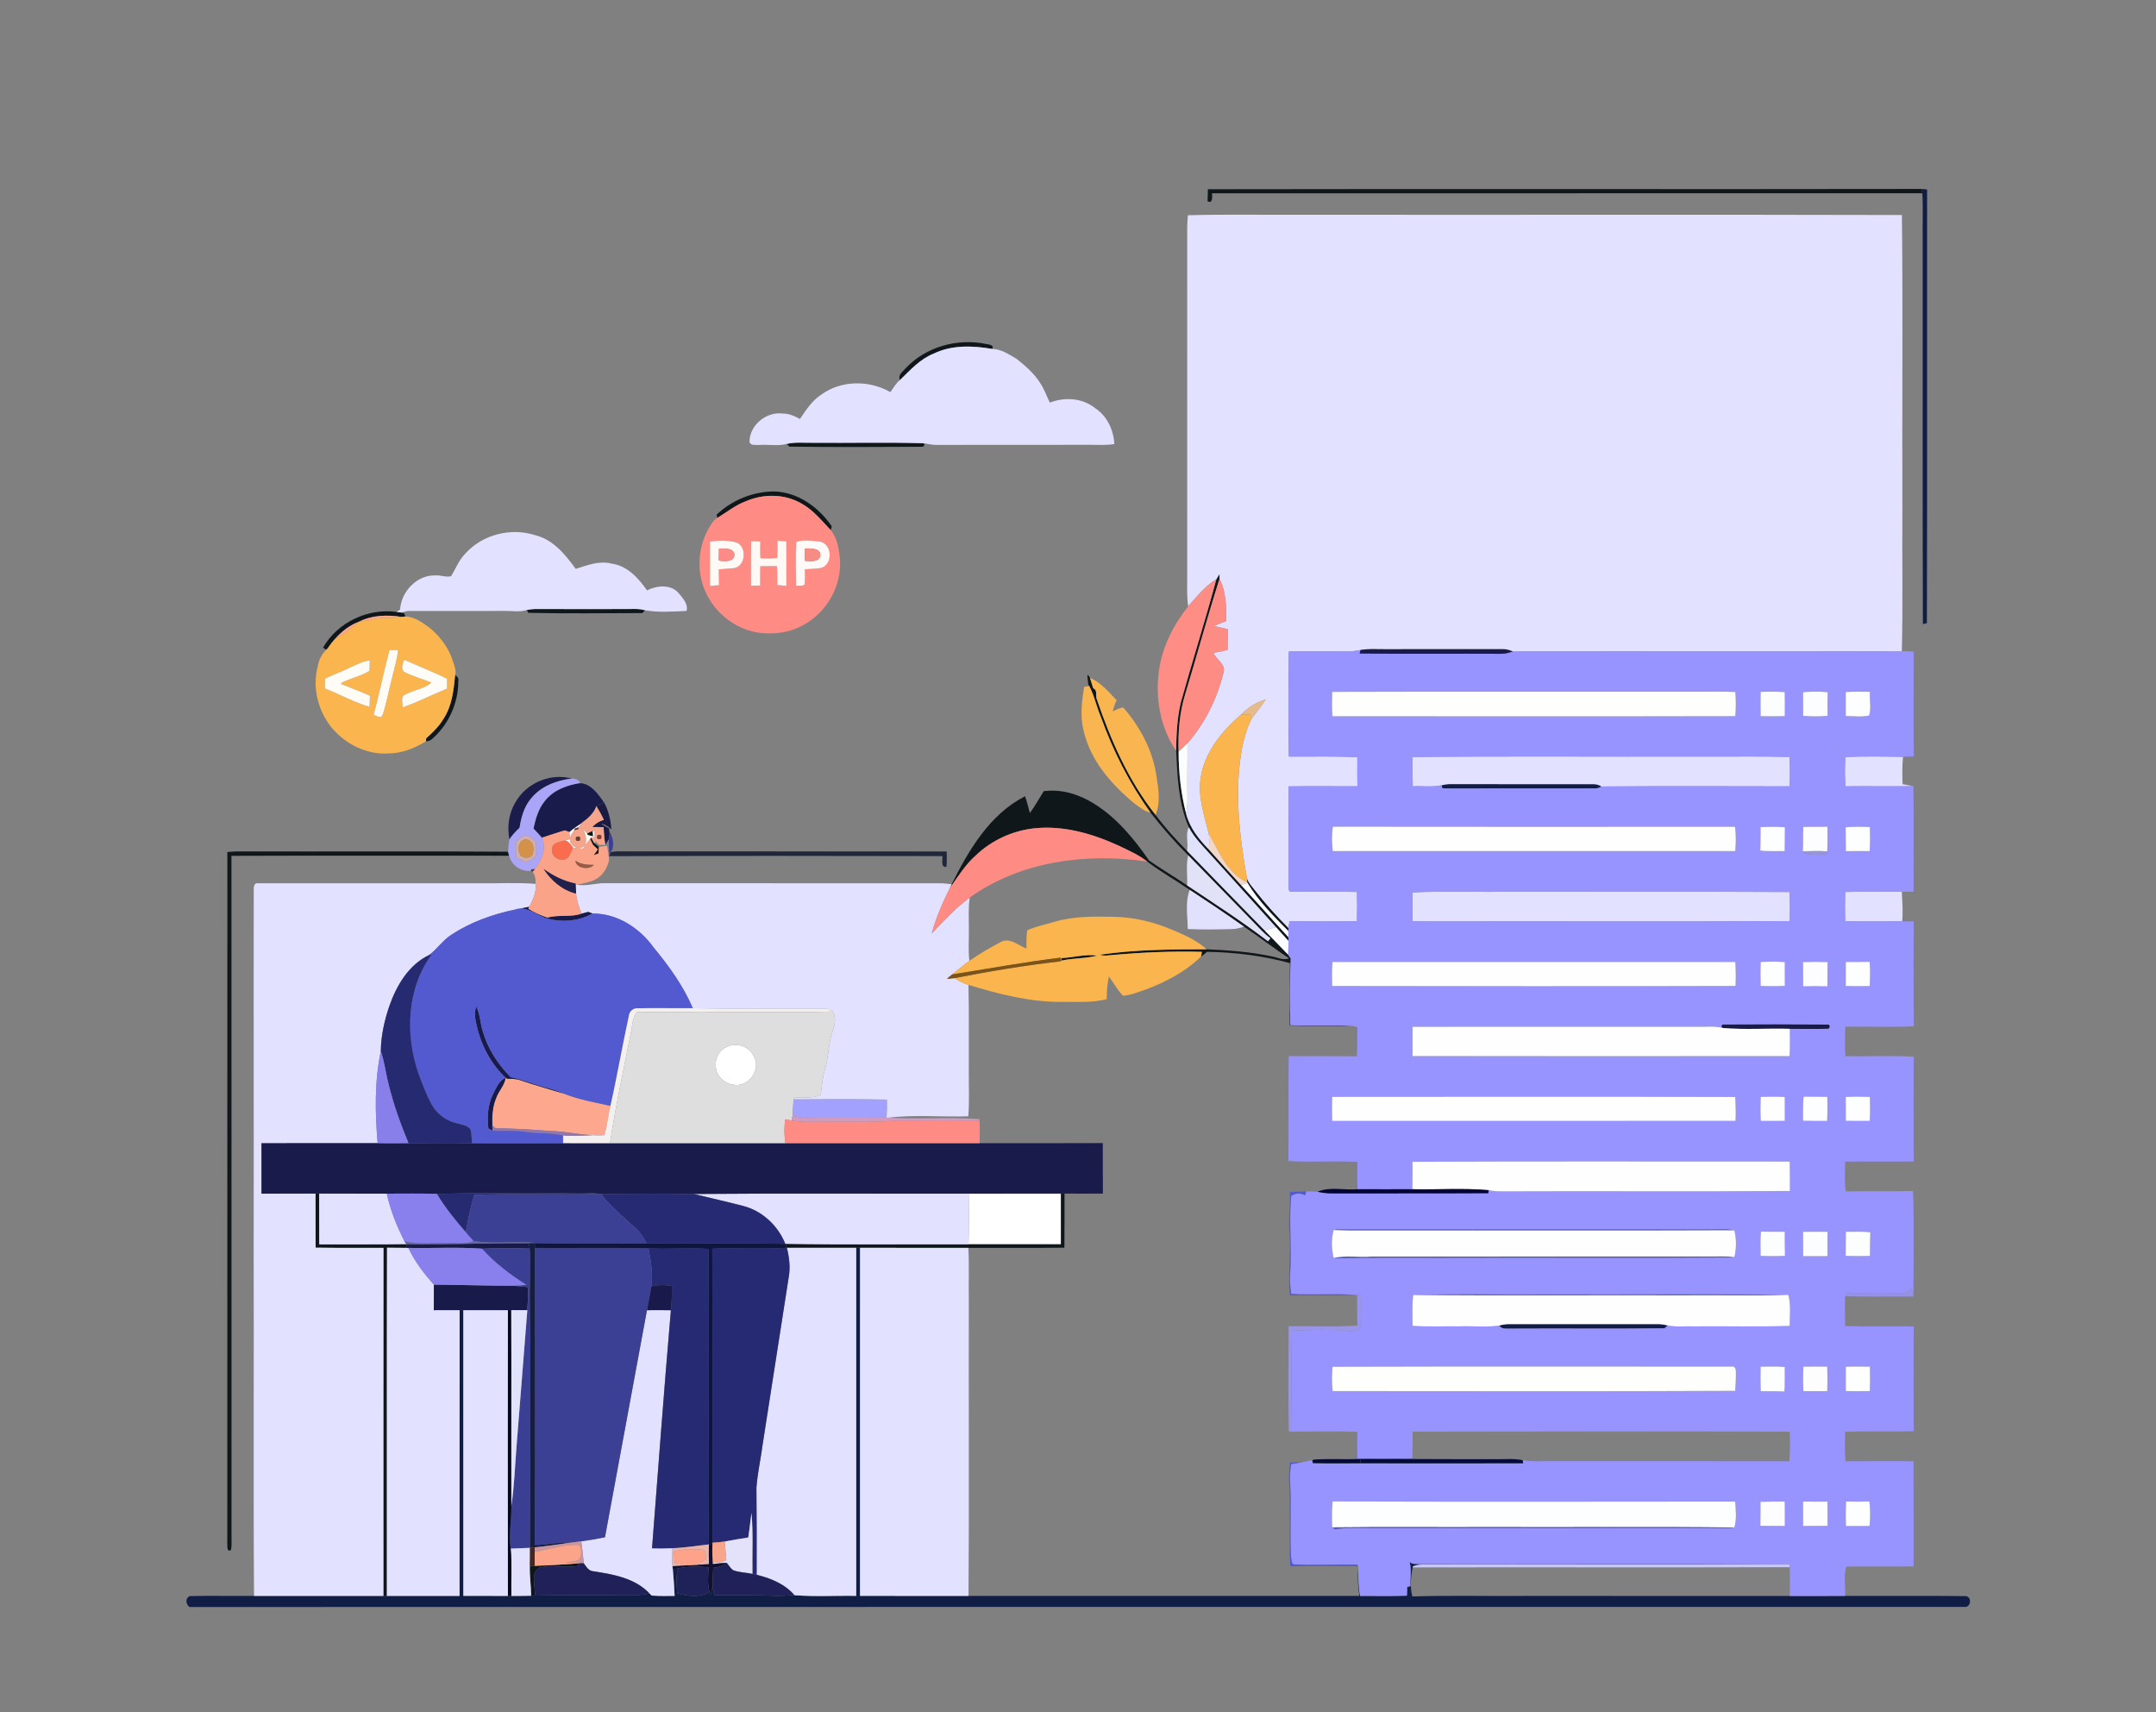 <?xml version="1.0" encoding="UTF-8" ?>
<!DOCTYPE svg PUBLIC "-//W3C//DTD SVG 1.1//EN" "http://www.w3.org/Graphics/SVG/1.1/DTD/svg11.dtd">
<svg width="1000pt" height="794pt" viewBox="0 0 1000 794" version="1.1" xmlns="http://www.w3.org/2000/svg">
<rect x="0" y="0" width="1000" height="794" fill="#808080" stroke="none"/>
<g id="#ffffffff">
<path fill="#ffffff" opacity="1.00" d=" M 337.32 485.41 C 341.85 483.22 347.94 485.51 349.77 490.23 C 352.95 495.95 347.47 503.90 341.01 503.17 C 336.25 502.98 331.75 498.91 331.99 493.98 C 331.66 490.28 333.96 486.85 337.32 485.41 Z" />
<path fill="#ffffff" opacity="1.00" d=" M 449.30 553.59 C 463.57 553.58 477.83 553.60 492.09 553.58 C 492.08 561.41 492.10 569.25 492.09 577.09 C 477.79 577.10 463.50 577.08 449.21 577.09 C 449.46 569.26 449.41 561.42 449.30 553.59 Z" />
</g>
<g id="#0f171aff">
<path fill="#0f171a" opacity="1.00" d=" M 560.25 87.76 C 670.61 87.55 780.98 87.82 891.34 87.63 C 891.42 88.12 891.56 89.12 891.64 89.62 C 781.81 89.68 671.99 89.61 562.17 89.65 C 562.22 91.23 562.61 94.59 560.10 93.34 C 560.17 91.48 560.21 89.62 560.25 87.76 Z" />
<path fill="#0f171a" opacity="1.00" d=" M 420.41 170.44 C 429.73 160.76 444.10 156.82 457.17 159.49 C 458.35 159.72 461.37 159.92 460.17 161.82 C 451.15 160.27 441.53 159.90 433.07 163.99 C 426.74 166.51 422.18 171.66 417.40 176.27 C 416.31 173.70 419.00 172.13 420.41 170.44 Z" />
<path fill="#0f171a" opacity="1.00" d=" M 364.87 205.90 C 368.84 204.91 372.97 205.45 377.01 205.35 C 394.08 205.50 411.18 205.07 428.24 205.56 L 428.86 206.07 L 428.17 207.20 C 407.50 207.30 386.80 207.43 366.15 207.14 C 365.83 206.83 365.19 206.21 364.87 205.90 Z" />
<path fill="#0f171a" opacity="1.00" d=" M 332.36 238.73 C 339.40 231.97 349.23 227.97 359.01 227.93 C 370.03 228.21 379.75 235.22 385.78 244.08 L 385.33 245.88 C 381.03 241.44 377.15 236.40 371.57 233.45 C 363.78 228.95 353.98 228.97 345.83 232.52 C 341.03 234.31 337.06 237.58 332.73 240.20 L 332.36 238.73 Z" />
<path fill="#0f171a" opacity="1.00" d=" M 564.17 268.65 C 564.63 267.83 565.12 267.03 565.64 266.25 C 565.64 266.81 565.64 267.95 565.63 268.51 C 559.98 286.22 555.12 304.18 549.73 321.97 C 547.09 330.55 546.36 339.62 546.66 348.56 C 546.65 358.29 547.75 368.06 550.17 377.50 C 551.85 383.98 556.10 389.30 560.70 393.99 C 565.65 399.50 570.56 405.04 575.61 410.46 C 583.00 418.46 590.19 426.65 597.58 434.65 C 597.59 435.09 597.61 435.97 597.62 436.41 C 595.70 434.27 593.77 432.14 591.84 430.02 C 581.93 418.96 571.92 408.00 561.99 396.97 C 558.23 392.72 554.04 388.74 551.39 383.65 C 546.56 372.56 546.10 360.17 545.52 348.26 C 545.62 340.72 545.94 333.10 547.69 325.74 C 553.00 306.66 559.05 287.78 564.17 268.65 Z" />
<path fill="#0f171a" opacity="1.00" d=" M 244.30 282.94 C 245.82 282.59 247.37 282.44 248.92 282.44 C 262.62 282.50 276.31 282.49 290.00 282.46 C 293.06 282.49 296.21 282.15 299.19 283.03 C 298.88 283.36 298.27 284.02 297.96 284.34 C 280.35 284.39 262.70 284.61 245.10 284.23 L 244.30 282.94 Z" />
<path fill="#0f171a" opacity="1.00" d=" M 149.84 300.37 C 156.53 288.61 170.59 281.97 183.94 283.81 C 184.59 283.88 185.89 284.04 186.54 284.11 L 187.41 284.41 C 187.59 284.78 187.95 285.52 188.13 285.89 C 187.67 285.95 186.74 286.06 186.28 286.12 C 179.72 285.07 172.73 285.26 166.67 288.26 L 166.59 288.29 C 162.30 289.92 158.56 292.75 155.53 296.17 C 154.09 297.63 152.97 299.36 151.74 300.99 L 151.08 301.20 C 150.77 300.99 150.15 300.57 149.84 300.37 Z" />
<path fill="#0f171a" opacity="1.00" d=" M 211.10 313.09 C 212.12 313.76 212.89 314.65 212.57 315.98 C 212.59 325.99 208.14 335.92 200.61 342.54 C 199.79 343.37 198.78 343.80 197.58 343.81 C 197.61 343.46 197.65 342.77 197.67 342.42 C 200.68 339.76 203.59 336.92 205.66 333.45 C 209.67 327.41 210.42 320.10 211.10 313.09 Z" />
<path fill="#0f171a" opacity="1.00" d=" M 504.35 312.98 C 504.90 313.32 505.30 313.79 505.55 314.36 C 506.03 315.97 506.52 317.60 507.06 319.20 C 509.19 320.09 508.06 322.49 508.68 324.17 C 515.17 343.24 523.39 362.04 535.97 377.94 C 540.38 383.88 545.38 389.36 550.58 394.61 C 562.52 406.93 574.52 419.19 586.50 431.47 C 590.16 435.22 593.82 438.95 597.43 442.74 C 597.82 443.35 598.23 443.94 598.67 444.53 C 598.22 454.83 598.17 465.16 598.51 475.47 C 608.30 475.91 618.15 475.14 627.93 475.88 C 618.05 475.51 608.15 475.92 598.26 475.65 C 598.11 466.00 598.16 456.34 598.33 446.69 C 585.80 443.24 572.83 441.65 559.86 441.44 C 558.92 442.22 557.99 442.99 557.04 443.76 L 557.07 443.60 C 557.18 443.07 557.38 441.99 557.48 441.46 C 543.64 441.09 529.78 441.66 516.00 442.93 C 514.03 443.08 512.00 443.48 510.09 442.78 C 526.46 440.38 543.11 440.28 559.64 440.25 C 569.78 440.71 579.96 441.44 589.90 443.56 C 592.54 444.01 595.24 445.58 597.92 444.45 C 590.77 439.80 584.08 434.49 576.99 429.77 C 568.72 423.91 560.30 418.27 551.82 412.71 C 545.33 408.23 538.39 404.38 532.12 399.60 C 528.35 396.56 523.87 394.64 519.56 392.53 C 507.25 386.80 493.61 382.74 479.91 384.15 C 469.78 385.20 460.05 389.64 452.66 396.67 C 447.79 400.96 444.35 406.51 440.65 411.77 L 441.03 410.90 L 441.40 410.10 C 449.33 394.21 459.07 377.66 475.44 369.28 C 476.31 371.84 476.99 374.46 477.68 377.08 C 480.04 373.84 481.98 370.32 484.11 366.94 C 492.25 365.83 500.45 368.38 507.33 372.66 C 517.90 379.20 525.95 388.96 532.94 399.06 C 538.69 403.10 544.78 406.66 550.60 410.62 C 563.24 419.07 576.06 427.31 588.14 436.55 C 588.50 436.07 588.87 435.60 589.25 435.13 C 586.24 433.04 583.89 430.21 581.33 427.64 C 571.23 417.34 561.22 406.97 551.11 396.68 C 544.85 390.45 539.02 383.79 533.59 376.82 C 523.87 363.25 516.25 348.28 510.63 332.57 C 508.61 327.85 507.62 322.71 505.20 318.17 L 504.79 317.53 C 504.57 316.02 504.40 314.50 504.35 312.98 M 590.91 437.91 C 591.32 438.32 591.32 438.32 590.91 437.91 C 590.48 437.48 590.48 437.48 590.91 437.91 Z" />
<path fill="#0f171a" opacity="1.00" d=" M 272.31 386.52 C 272.96 386.22 274.24 385.64 274.89 385.35 C 274.94 385.99 275.05 387.27 275.10 387.91 C 274.47 387.74 273.22 387.42 272.59 387.26 L 272.31 386.52 Z" />
<path fill="#0f171a" opacity="1.00" d=" M 273.70 389.07 C 273.82 388.93 274.06 388.63 274.18 388.48 C 274.55 389.13 275.28 390.42 275.65 391.07 C 276.34 391.65 277.05 392.20 277.79 392.74 C 277.75 393.50 277.67 395.01 277.63 395.77 C 276.86 396.08 276.09 396.39 275.32 396.69 C 275.99 395.79 276.66 394.89 277.27 393.95 C 276.54 393.22 275.79 392.52 275.02 391.85 C 274.69 391.15 274.03 389.77 273.70 389.07 Z" />
<path fill="#0f171a" opacity="1.00" d=" M 105.45 395.15 C 107.63 394.93 109.82 394.84 112.02 394.87 C 153.23 394.99 194.45 394.70 235.65 395.02 C 235.77 395.48 236.01 396.41 236.13 396.87 C 193.20 396.89 150.27 396.76 107.35 396.93 C 107.40 501.95 107.34 606.96 107.38 711.98 C 107.31 714.30 107.65 716.69 107.07 718.97 C 104.99 719.81 105.59 717.07 105.42 716.04 C 105.45 609.08 105.41 502.11 105.45 395.15 Z" />
<path fill="#0f171a" opacity="1.00" d=" M 578.28 407.01 C 578.87 409.34 580.68 411.06 582.08 412.93 C 586.87 419.08 592.09 424.87 597.59 430.37 C 597.58 430.73 597.57 431.45 597.56 431.81 C 590.70 424.91 583.66 417.90 578.64 409.52 L 578.51 409.27 C 578.46 408.70 578.34 407.57 578.28 407.01 Z" />
<path fill="#0f171a" opacity="1.00" d=" M 492.34 444.33 C 497.85 444.15 503.49 442.32 508.90 443.21 C 503.70 444.62 497.57 444.28 492.09 445.58 L 492.34 444.33 Z" />
<path fill="#0f171a" opacity="1.00" d=" M 146.35 553.56 C 146.91 553.55 147.47 553.55 148.03 553.56 C 148.08 561.41 148.04 569.26 148.07 577.12 C 161.53 577.05 174.99 577.21 188.45 577.00 C 188.53 577.44 188.69 578.32 188.77 578.76 C 185.68 578.72 182.60 578.71 179.51 578.67 C 179.37 632.50 179.49 686.32 179.44 740.15 L 177.84 740.15 C 177.85 686.35 177.80 632.54 177.86 578.74 C 167.37 578.67 156.88 578.84 146.39 578.65 C 146.34 570.28 146.38 561.92 146.35 553.56 Z" />
<path fill="#0f171a" opacity="1.00" d=" M 492.09 553.58 C 492.64 553.57 493.19 553.57 493.75 553.58 C 493.72 561.94 493.80 570.30 493.69 578.66 C 478.84 578.84 463.98 578.71 449.13 578.74 C 432.39 578.73 415.65 578.74 398.91 578.73 C 398.46 578.73 397.56 578.73 397.12 578.73 C 386.40 578.70 375.68 578.74 364.97 578.71 C 364.78 578.25 364.42 577.33 364.24 576.87 C 392.55 577.33 420.89 577.01 449.21 577.09 C 463.50 577.08 477.79 577.10 492.09 577.09 C 492.10 569.25 492.08 561.41 492.09 553.58 Z" />
<path fill="#0f171a" opacity="1.00" d=" M 245.74 726.14 C 246.31 726.16 247.44 726.19 248.01 726.21 C 255.01 725.99 262.02 725.57 269.01 725.02 C 268.70 725.35 268.07 725.99 267.76 726.31 C 261.94 727.32 255.85 725.55 250.13 727.10 C 245.87 729.80 248.41 735.86 248.09 740.02 C 247.65 740.03 246.78 740.06 246.34 740.08 C 246.33 735.42 245.58 730.79 245.74 726.14 Z" />
</g>
<g id="#101d44ff">
<path fill="#101d44" opacity="1.00" d=" M 891.34 87.63 C 891.96 87.69 893.20 87.80 893.82 87.86 C 893.76 154.91 893.93 221.97 893.73 289.02 C 893.27 289.12 892.34 289.33 891.88 289.44 C 891.68 229.97 891.85 170.49 891.79 111.02 C 891.67 103.88 892.03 96.73 891.64 89.62 C 891.56 89.12 891.42 88.12 891.34 87.63 Z" />
<path fill="#101d44" opacity="1.00" d=" M 668.92 364.14 C 670.26 363.79 671.63 363.63 673.02 363.64 C 695.02 363.72 717.01 363.66 739.01 363.67 C 740.37 363.66 741.65 364.02 742.82 364.77 C 741.65 365.47 740.39 365.77 739.04 365.69 C 716.71 365.68 694.37 365.65 672.03 365.71 C 671.01 365.50 667.83 366.25 668.92 364.14 Z" />
<path fill="#101d44" opacity="1.00" d=" M 397.12 578.73 C 397.56 578.73 398.46 578.73 398.91 578.73 C 398.90 632.54 398.91 686.34 398.90 740.14 C 415.67 740.18 432.45 740.15 449.22 740.16 C 509.65 740.18 570.08 740.16 630.51 740.17 C 629.86 735.80 629.64 731.38 630.01 726.97 C 630.08 731.37 629.98 735.80 630.85 740.15 C 638.08 740.14 645.31 740.29 652.54 740.06 C 652.64 738.69 652.65 737.33 652.64 735.97 C 653.03 735.89 653.80 735.72 654.19 735.64 C 653.97 731.88 654.78 728.03 653.80 724.34 C 655.14 725.76 657.22 725.19 658.97 725.44 C 715.97 725.61 772.99 725.21 829.99 725.63 C 775.00 725.59 720.02 725.65 665.03 725.61 C 661.83 725.72 658.41 725.16 655.39 726.43 L 655.22 726.95 C 654.34 731.34 653.92 736.02 655.07 740.41 C 672.70 739.84 690.37 740.33 708.02 740.17 C 748.73 740.18 789.45 740.15 830.16 740.18 C 838.70 740.18 847.23 740.18 855.77 740.17 C 874.47 740.22 893.18 740.05 911.87 740.25 C 914.80 740.81 914.11 745.71 911.04 745.25 C 636.63 745.30 362.22 745.20 87.82 745.30 C 86.23 743.91 85.76 741.34 87.94 740.25 C 97.90 740.01 107.87 740.25 117.83 740.15 C 137.83 740.16 157.84 740.17 177.84 740.15 L 179.44 740.15 C 190.68 740.16 201.91 740.17 213.15 740.15 C 213.19 695.97 213.13 651.80 213.18 607.63 C 213.61 607.63 214.48 607.63 214.91 607.63 C 214.93 651.80 214.93 695.97 214.91 740.14 C 221.81 740.18 228.70 740.16 235.59 740.15 L 237.16 740.15 C 240.22 740.17 243.28 740.17 246.34 740.08 C 246.78 740.06 247.65 740.03 248.09 740.02 C 259.75 739.71 271.41 739.92 283.07 739.85 C 289.12 739.76 295.28 740.43 301.23 739.00 C 301.50 739.25 302.03 739.75 302.30 740.00 C 305.83 740.28 309.37 740.15 312.91 740.16 C 312.71 736.04 312.47 731.94 312.08 727.84 C 312.91 727.65 313.75 727.48 314.60 727.33 C 313.31 731.09 313.84 735.07 314.10 738.95 C 318.89 740.28 324.68 741.10 329.07 738.29 C 329.17 738.70 329.37 739.54 329.47 739.96 C 329.83 738.53 330.20 737.12 330.50 735.70 C 330.74 737.06 331.00 738.43 331.28 739.80 C 340.52 740.02 349.76 739.63 358.99 740.12 C 362.16 740.32 365.31 739.89 368.47 739.82 C 377.99 740.59 387.57 739.96 397.12 740.15 C 397.12 686.34 397.13 632.54 397.12 578.73 Z" />
<path fill="#101d44" opacity="1.00" d=" M 695.34 614.76 C 696.86 614.37 698.42 614.08 700.01 614.10 C 723.00 614.13 745.98 614.11 768.97 614.10 C 770.51 614.09 772.06 614.36 773.59 614.72 C 773.19 615.05 772.40 615.72 772.00 616.06 C 748.35 616.35 724.69 616.05 701.04 616.21 C 699.06 616.07 696.63 616.75 695.34 614.76 Z" />
</g>
<g id="#e2e1ffff">
<path fill="#e2e1ff" opacity="1.00" d=" M 550.98 99.83 C 568.64 99.32 586.34 99.72 604.02 99.59 C 696.73 99.71 789.44 99.46 882.15 99.72 C 882.67 145.14 882.18 190.58 882.37 236.01 C 882.17 258.00 882.69 280.01 882.10 301.99 C 821.98 302.27 761.85 301.97 701.72 302.15 C 700.20 301.57 698.65 301.00 697.01 301.09 C 678.68 301.13 660.35 301.11 642.02 301.11 C 638.35 301.16 634.64 300.80 631.02 301.48 C 628.70 301.91 626.35 302.21 624.00 302.17 C 615.26 302.05 606.52 302.09 597.78 302.15 C 597.59 318.39 597.50 334.64 597.82 350.88 C 608.40 350.98 618.99 350.60 629.56 351.21 C 629.52 355.69 629.54 360.18 629.59 364.67 C 618.96 364.71 608.33 364.55 597.71 364.72 C 597.59 379.83 597.68 394.94 597.63 410.04 C 597.87 411.17 597.13 413.71 599.07 413.54 C 609.17 413.75 619.28 413.41 629.39 413.67 C 629.51 418.19 629.52 422.71 629.39 427.24 C 618.96 427.39 608.53 427.32 598.10 427.28 C 597.97 428.06 597.72 429.60 597.59 430.37 C 592.09 424.87 586.87 419.08 582.08 412.93 C 580.68 411.06 578.87 409.34 578.28 407.01 C 574.85 387.28 572.42 366.89 576.08 347.01 C 577.04 342.28 578.32 337.56 580.56 333.27 C 582.78 330.36 585.07 327.50 587.05 324.42 C 582.63 325.61 578.81 328.23 575.61 331.43 C 566.72 339.16 558.55 348.95 556.87 361.00 C 555.55 369.74 558.62 378.18 560.63 386.54 C 561.03 389.01 560.89 391.51 560.70 393.99 C 556.10 389.30 551.85 383.98 550.17 377.50 C 550.60 375.02 550.82 372.52 550.76 370.01 C 550.58 361.59 550.84 353.17 550.77 344.76 C 558.86 335.42 564.52 324.08 567.42 312.09 C 568.84 308.07 564.09 306.08 562.86 302.74 C 565.05 302.43 567.23 302.00 569.38 301.42 C 569.39 298.22 569.45 295.02 569.51 291.82 C 567.30 291.33 565.10 290.83 562.91 290.32 C 564.85 289.53 566.80 288.75 568.77 287.99 C 568.77 281.43 568.76 274.46 565.63 268.51 C 565.64 267.95 565.64 266.81 565.64 266.25 C 565.12 267.03 564.63 267.83 564.17 268.65 C 558.94 271.80 555.14 276.69 551.13 281.18 C 550.39 276.81 550.68 272.38 550.65 267.98 C 550.67 214.30 550.67 160.62 550.66 106.95 C 550.61 104.57 550.74 102.19 550.98 99.83 Z" />
<path fill="#e2e1ff" opacity="1.00" d=" M 433.07 163.99 C 441.53 159.90 451.15 160.27 460.17 161.82 C 464.43 161.90 468.08 164.40 471.62 166.50 C 475.64 169.72 479.63 173.16 482.41 177.55 C 484.34 180.39 485.41 183.68 486.95 186.73 C 493.79 184.04 501.99 184.55 507.86 189.22 C 513.47 192.88 516.53 199.37 516.85 205.95 C 513.25 206.53 509.60 206.33 505.98 206.30 C 482.34 206.37 458.70 206.27 435.05 206.34 C 432.74 206.43 430.49 205.94 428.24 205.56 C 411.18 205.07 394.08 205.50 377.01 205.35 C 372.97 205.45 368.84 204.91 364.87 205.90 C 360.66 207.01 356.27 206.02 351.99 206.38 C 350.55 206.20 348.23 206.84 347.64 205.02 C 347.53 197.27 355.38 190.83 362.95 191.79 C 365.85 191.77 368.54 192.91 371.02 194.31 C 373.87 190.15 376.66 185.76 381.00 182.96 C 390.28 176.28 403.16 176.25 412.97 181.85 C 414.39 179.95 415.52 177.78 417.40 176.27 C 422.18 171.66 426.74 166.51 433.07 163.99 Z" />
<path fill="#e2e1ff" opacity="1.00" d=" M 215.73 256.85 C 223.78 247.77 237.28 244.48 248.72 248.36 C 256.84 250.48 262.37 257.47 267.04 263.85 C 272.36 262.12 277.93 259.94 283.64 261.39 C 290.93 262.34 296.10 268.12 300.10 273.80 C 304.70 271.51 311.18 270.83 314.84 275.16 C 316.66 277.40 319.38 280.25 318.40 283.35 C 312.03 283.62 305.48 284.15 299.19 283.03 C 296.21 282.15 293.06 282.49 290.00 282.46 C 276.31 282.49 262.62 282.50 248.92 282.44 C 247.37 282.44 245.82 282.59 244.30 282.94 C 240.93 283.99 237.40 283.26 233.95 283.34 C 220.30 283.33 206.64 283.43 192.99 283.35 C 190.83 283.41 188.54 283.07 186.54 284.11 C 185.89 284.04 184.59 283.88 183.94 283.81 C 184.35 283.54 185.16 283.01 185.56 282.74 C 186.06 274.37 193.39 266.55 202.02 266.86 C 204.42 266.70 206.92 267.82 209.24 267.24 C 211.34 263.75 212.85 259.83 215.73 256.85 Z" />
<path fill="#e2e1ff" opacity="1.00" d=" M 655.22 351.07 C 699.47 350.64 743.74 350.99 787.99 350.88 C 802.01 350.96 816.03 350.70 830.05 351.03 C 830.21 355.58 830.36 360.15 829.97 364.70 C 800.92 364.66 771.87 364.53 742.82 364.77 C 741.65 364.02 740.37 363.66 739.01 363.67 C 717.01 363.66 695.02 363.72 673.02 363.64 C 671.63 363.63 670.26 363.79 668.92 364.14 C 664.45 365.21 659.81 364.43 655.27 364.69 C 655.13 360.15 655.13 355.60 655.22 351.07 Z" />
<path fill="#e2e1ff" opacity="1.00" d=" M 855.93 351.07 C 864.83 350.73 873.75 350.85 882.67 351.00 C 882.23 355.21 882.32 359.45 882.46 363.69 C 884.12 363.99 885.79 364.31 887.47 364.63 C 876.98 364.77 866.49 364.55 856.00 364.70 C 855.57 360.17 855.63 355.61 855.93 351.07 Z" />
<path fill="#e2e1ff" opacity="1.00" d=" M 117.70 412.98 C 117.59 411.49 117.79 409.16 119.92 409.65 C 153.93 409.63 187.93 409.63 221.94 409.66 C 230.78 409.78 239.64 409.24 248.46 409.92 C 248.82 413.75 247.32 417.30 245.46 420.55 C 243.29 420.97 241.12 421.40 238.96 421.83 C 228.59 424.00 218.37 427.61 209.47 433.44 C 205.44 435.99 202.81 440.12 199.01 442.94 C 189.61 447.41 183.97 456.99 180.63 466.47 C 178.31 473.23 176.72 480.31 176.63 487.49 C 173.70 501.47 173.94 516.01 175.16 530.19 C 157.20 530.20 139.25 530.13 121.29 530.22 C 121.31 538.01 121.29 545.80 121.29 553.60 C 129.64 553.58 138.00 553.61 146.35 553.56 C 146.38 561.92 146.34 570.28 146.39 578.65 C 156.88 578.84 167.37 578.67 177.86 578.74 C 177.80 632.54 177.85 686.35 177.84 740.15 C 157.84 740.17 137.83 740.16 117.83 740.15 C 117.46 686.10 117.83 632.04 117.66 577.98 C 117.76 522.98 117.59 467.98 117.70 412.98 Z" />
<path fill="#e2e1ff" opacity="1.00" d=" M 267.56 410.35 C 271.44 410.93 275.23 409.96 279.07 409.62 C 331.73 409.63 384.39 409.63 437.05 409.66 C 438.50 409.75 439.95 409.90 441.40 410.10 L 441.03 410.90 C 437.50 417.98 434.24 425.23 432.20 432.89 C 437.77 427.05 443.26 421.07 449.79 416.26 C 449.05 421.13 449.40 426.05 449.39 430.95 C 449.46 435.84 449.02 440.75 449.62 445.63 C 446.85 447.59 444.32 449.87 441.63 451.94 C 440.77 452.59 439.96 453.28 439.19 454.02 C 440.09 453.92 441.89 453.73 442.79 453.63 C 444.73 455.02 446.88 456.11 449.19 456.77 C 449.53 470.14 449.29 483.53 449.36 496.91 C 449.28 503.85 449.69 510.80 449.10 517.73 C 436.68 518.11 424.17 516.90 411.81 518.38 C 411.66 518.38 411.35 518.38 411.20 518.38 C 411.36 515.58 411.40 512.78 411.33 509.98 C 396.93 509.76 382.53 509.83 368.13 509.90 L 368.30 509.17 C 372.35 508.45 376.98 509.86 380.65 507.67 C 381.32 503.66 381.41 499.53 382.70 495.64 C 384.42 489.92 384.17 483.81 386.21 478.17 C 387.28 475.23 387.88 471.96 386.26 469.10 C 385.10 467.97 383.51 467.76 381.98 467.80 C 361.77 467.77 341.55 468.00 321.34 467.58 C 316.96 457.31 310.38 448.17 303.30 439.61 C 296.77 430.45 286.36 423.58 274.83 423.68 C 274.33 423.50 273.35 423.12 272.85 422.93 C 271.80 423.17 270.76 423.43 269.72 423.73 C 268.59 420.72 267.45 417.66 267.22 414.43 C 267.17 413.43 267.06 411.43 267.01 410.43 L 267.56 410.35 Z" />
<path fill="#e2e1ff" opacity="1.00" d=" M 655.12 413.87 C 670.39 413.20 685.71 413.77 701.00 413.60 C 744.03 413.65 787.07 413.45 830.10 413.70 C 830.23 418.19 830.20 422.69 830.14 427.19 C 773.76 427.52 717.38 427.19 661.00 427.35 C 659.04 427.37 657.09 427.29 655.15 427.17 C 655.16 422.73 655.20 418.30 655.12 413.87 Z" />
<path fill="#e2e1ff" opacity="1.00" d=" M 855.82 413.67 C 864.58 413.45 873.35 413.67 882.11 413.57 C 882.31 418.14 882.72 422.73 882.27 427.31 C 873.45 427.27 864.64 427.44 855.83 427.24 C 855.68 422.72 855.68 418.19 855.82 413.67 Z" />
<path fill="#e2e1ff" opacity="1.00" d=" M 321.77 553.75 C 364.28 553.37 406.80 553.69 449.30 553.59 C 449.41 561.42 449.46 569.26 449.21 577.09 C 420.89 577.01 392.55 577.33 364.24 576.87 C 360.87 568.49 353.67 561.68 344.89 559.35 C 337.21 557.36 329.48 555.60 321.77 553.75 Z" />
<path fill="#e2e1ff" opacity="1.00" d=" M 148.03 553.56 C 158.49 553.62 168.94 553.56 179.39 553.60 C 181.08 561.28 184.03 568.64 187.58 575.63 C 187.80 575.97 188.23 576.66 188.45 577.00 C 174.99 577.21 161.53 577.05 148.07 577.12 C 148.04 569.26 148.08 561.41 148.03 553.56 Z" />
<path fill="#e2e1ff" opacity="1.00" d=" M 179.44 740.15 C 179.49 686.32 179.37 632.50 179.51 578.67 C 182.60 578.71 185.68 578.72 188.77 578.76 L 189.42 578.77 C 192.35 585.08 196.65 590.63 201.25 595.80 C 201.24 599.75 201.25 603.69 201.21 607.64 C 205.20 607.63 209.19 607.63 213.18 607.63 C 213.13 651.80 213.19 695.97 213.15 740.15 C 201.91 740.17 190.68 740.16 179.44 740.15 Z" />
<path fill="#e2e1ff" opacity="1.00" d=" M 364.97 578.71 C 375.68 578.74 386.40 578.70 397.12 578.73 C 397.13 632.54 397.12 686.34 397.12 740.15 C 387.57 739.96 377.99 740.59 368.47 739.82 C 364.02 734.61 357.44 731.96 350.94 730.36 C 350.98 716.90 350.99 703.44 350.85 689.99 C 351.35 683.11 352.91 676.36 353.79 669.53 C 357.83 643.70 361.87 617.87 365.87 592.03 C 366.64 587.58 366.05 583.05 364.97 578.71 Z" />
<path fill="#e2e1ff" opacity="1.00" d=" M 398.91 578.73 C 415.65 578.74 432.39 578.73 449.13 578.74 C 449.60 586.82 449.19 594.93 449.36 603.02 C 449.25 648.74 449.56 694.45 449.22 740.16 C 432.45 740.15 415.67 740.18 398.90 740.14 C 398.91 686.34 398.90 632.54 398.91 578.73 Z" />
<path fill="#e2e1ff" opacity="1.00" d=" M 214.91 607.63 C 221.81 607.63 228.70 607.63 235.59 607.63 C 235.57 651.80 235.55 695.98 235.59 740.15 C 228.70 740.16 221.81 740.18 214.91 740.14 C 214.93 695.97 214.93 651.80 214.91 607.63 Z" />
<path fill="#e2e1ff" opacity="1.00" d=" M 300.08 607.65 C 303.78 607.61 307.48 607.61 311.18 607.67 C 307.98 644.45 305.30 681.28 302.43 718.08 C 305.48 718.10 308.55 718.14 311.61 718.03 C 311.59 720.81 311.65 723.60 311.93 726.38 C 311.97 726.74 312.04 727.48 312.08 727.84 C 312.47 731.94 312.71 736.04 312.91 740.16 C 309.37 740.15 305.83 740.28 302.30 740.00 C 302.03 739.75 301.50 739.25 301.23 739.00 C 294.49 731.86 284.32 730.13 275.07 728.72 C 272.94 728.55 271.89 726.56 270.78 725.04 C 270.43 721.63 270.07 718.22 269.59 714.83 C 273.28 714.34 276.95 713.71 280.60 712.95 C 287.02 677.84 293.65 642.76 300.08 607.65 Z" />
</g>
<g id="#fe8c85ff">
<path fill="#fe8c85" opacity="1.00" d=" M 345.83 232.52 C 353.98 228.97 363.78 228.95 371.57 233.45 C 377.15 236.40 381.03 241.44 385.33 245.88 C 388.28 249.47 389.09 254.46 389.58 258.98 C 390.60 271.66 383.39 284.44 372.05 290.16 C 366.26 293.39 359.44 294.19 352.93 293.58 C 341.57 292.34 331.42 284.43 326.99 273.97 C 323.00 264.67 323.76 253.57 328.82 244.84 C 329.88 243.12 330.88 241.20 332.73 240.20 C 337.06 237.58 341.03 234.31 345.83 232.52 M 329.28 251.18 C 329.25 258.03 329.25 264.88 329.29 271.73 C 330.68 271.62 332.09 271.51 333.49 271.40 C 333.45 268.97 333.42 266.54 333.37 264.11 C 335.77 263.79 338.19 263.76 340.60 263.48 C 345.98 262.41 346.53 253.33 341.42 251.53 C 337.46 250.50 333.29 250.59 329.28 251.18 M 348.38 251.04 C 348.29 257.89 348.35 264.74 348.34 271.59 C 349.75 271.58 351.17 271.57 352.59 271.57 C 352.56 268.58 352.57 265.59 352.62 262.60 C 355.20 262.55 357.78 262.54 360.36 262.55 C 360.58 265.47 360.60 268.40 360.52 271.33 C 361.92 271.48 363.32 271.57 364.73 271.71 C 364.68 264.82 364.83 257.94 364.70 251.06 C 363.35 250.96 362.00 250.87 360.66 250.78 C 360.59 253.43 360.55 256.07 360.55 258.73 C 357.94 259.06 355.31 259.08 352.69 258.87 C 352.57 256.31 352.56 253.74 352.66 251.18 C 351.24 250.95 349.80 250.97 348.38 251.04 M 369.32 251.32 C 368.95 258.10 369.15 264.92 369.26 271.72 C 370.53 271.45 372.16 272.02 373.19 271.05 C 373.47 268.73 373.33 266.39 373.29 264.06 C 375.94 263.74 378.67 263.94 381.26 263.26 C 386.53 261.21 385.83 251.93 380.05 251.14 C 376.55 250.78 372.63 250.23 369.32 251.32 Z" />
<path fill="#fe8c85" opacity="1.00" d=" M 452.66 396.67 C 460.05 389.64 469.78 385.20 479.91 384.15 C 493.61 382.74 507.25 386.80 519.56 392.53 C 523.87 394.64 528.35 396.56 532.12 399.60 C 503.96 395.40 473.37 399.38 449.79 416.26 C 443.26 421.07 437.77 427.05 432.20 432.89 C 434.24 425.23 437.50 417.98 441.03 410.90 L 440.65 411.77 C 444.35 406.51 447.79 400.96 452.66 396.67 Z" />
</g>
<g id="#fff9f6ff">
<path fill="#fff9f6" opacity="1.00" d=" M 329.28 251.18 C 333.29 250.59 337.46 250.50 341.42 251.53 C 346.53 253.33 345.98 262.41 340.60 263.48 C 338.19 263.76 335.77 263.79 333.37 264.11 C 333.42 266.54 333.45 268.97 333.49 271.40 C 332.09 271.51 330.68 271.62 329.29 271.73 C 329.25 264.88 329.25 258.03 329.28 251.18 M 333.46 254.44 C 333.42 256.26 333.39 258.09 333.35 259.92 C 335.92 260.62 340.92 260.70 340.61 256.88 C 339.75 253.74 335.90 254.62 333.46 254.44 Z" />
<path fill="#fff9f6" opacity="1.00" d=" M 348.38 251.04 C 349.80 250.97 351.24 250.95 352.66 251.18 C 352.56 253.74 352.57 256.31 352.69 258.87 C 355.31 259.08 357.94 259.06 360.55 258.73 C 360.55 256.07 360.59 253.43 360.66 250.78 C 362.00 250.87 363.35 250.96 364.70 251.06 C 364.83 257.94 364.68 264.82 364.73 271.71 C 363.32 271.57 361.92 271.48 360.52 271.33 C 360.60 268.40 360.58 265.47 360.36 262.55 C 357.78 262.54 355.20 262.55 352.62 262.60 C 352.57 265.59 352.56 268.58 352.59 271.57 C 351.17 271.57 349.75 271.58 348.34 271.59 C 348.35 264.74 348.29 257.89 348.38 251.04 Z" />
<path fill="#fff9f6" opacity="1.00" d=" M 264.07 385.85 C 265.88 384.22 267.96 382.97 269.93 381.58 C 269.39 382.28 268.86 382.99 268.33 383.71 C 267.89 383.85 267.01 384.13 266.58 384.27 L 266.39 385.03 C 265.35 386.76 263.45 388.94 264.85 390.97 C 265.99 393.43 269.52 394.19 271.31 391.96 C 272.41 389.29 271.42 386.52 270.18 384.11 C 270.89 384.90 271.62 385.69 272.31 386.52 L 272.59 387.26 C 273.22 387.42 274.47 387.74 275.10 387.91 C 275.05 387.27 274.94 385.99 274.89 385.35 L 275.81 385.35 C 275.82 386.31 275.82 387.28 275.83 388.26 L 274.18 388.48 C 274.06 388.63 273.82 388.93 273.70 389.07 C 272.51 390.53 271.44 392.07 270.40 393.63 C 268.86 393.49 267.33 393.35 265.80 393.18 C 264.76 391.80 263.82 390.15 261.98 389.80 C 262.55 389.64 263.70 389.31 264.28 389.14 C 264.23 388.32 264.12 386.67 264.07 385.85 Z" />
</g>
<g id="#fffaf8ff">
<path fill="#fffaf8" opacity="1.00" d=" M 369.32 251.32 C 372.63 250.23 376.55 250.78 380.05 251.14 C 385.83 251.93 386.53 261.21 381.26 263.26 C 378.67 263.94 375.94 263.74 373.29 264.06 C 373.33 266.39 373.47 268.73 373.19 271.05 C 372.16 272.02 370.53 271.45 369.26 271.72 C 369.15 264.92 368.95 258.10 369.32 251.32 M 373.35 254.36 C 373.31 256.27 373.28 258.18 373.24 260.09 C 375.65 260.25 379.33 260.93 380.46 258.09 C 381.09 254.00 376.00 254.40 373.35 254.36 Z" />
</g>
<g id="#fd8c88ff">
<path fill="#fd8c88" opacity="1.00" d=" M 333.46 254.44 C 335.90 254.62 339.75 253.74 340.61 256.88 C 340.92 260.70 335.92 260.62 333.35 259.92 C 333.39 258.09 333.42 256.26 333.46 254.44 Z" />
</g>
<g id="#f78c85ff">
<path fill="#f78c85" opacity="1.00" d=" M 373.35 254.36 C 376.00 254.40 381.09 254.00 380.46 258.09 C 379.33 260.93 375.65 260.25 373.24 260.09 C 373.28 258.18 373.31 256.27 373.35 254.36 Z" />
</g>
<g id="#fd8d85ff">
<path fill="#fd8d85" opacity="1.00" d=" M 551.13 281.18 C 555.14 276.69 558.94 271.80 564.17 268.65 C 559.05 287.78 553.00 306.66 547.69 325.74 C 545.94 333.10 545.62 340.72 545.52 348.26 C 538.16 337.55 535.75 323.80 537.55 311.04 C 539.02 300.01 544.28 289.83 551.13 281.18 Z" />
</g>
<g id="#fd8c85ff">
<path fill="#fd8c85" opacity="1.00" d=" M 549.73 321.97 C 555.12 304.18 559.98 286.22 565.63 268.51 C 568.76 274.46 568.77 281.43 568.77 287.99 C 566.80 288.75 564.85 289.53 562.91 290.32 C 565.10 290.83 567.30 291.33 569.51 291.82 C 569.45 295.02 569.39 298.22 569.38 301.42 C 567.23 302.00 565.05 302.43 562.86 302.74 C 564.09 306.08 568.84 308.07 567.42 312.09 C 564.52 324.08 558.86 335.42 550.77 344.76 C 549.48 346.11 548.07 347.34 546.66 348.56 C 546.36 339.62 547.09 330.55 549.73 321.97 Z" />
</g>
<g id="#fda88eff">
<path fill="#fda88e" opacity="1.00" d=" M 166.67 288.26 C 172.73 285.26 179.72 285.07 186.28 286.12 C 181.67 287.08 176.87 285.90 172.35 287.36 C 170.49 287.87 168.58 288.07 166.67 288.26 Z" />
<path fill="#fda88e" opacity="1.00" d=" M 155.53 296.17 C 158.56 292.75 162.30 289.92 166.59 288.29 C 163.28 291.38 159.54 294.06 155.53 296.17 Z" />
<path fill="#fda88e" opacity="1.00" d=" M 234.50 499.83 L 235.19 500.31 C 237.40 500.29 239.64 500.33 241.73 501.13 C 248.35 503.37 255.10 505.23 261.78 507.30 C 268.64 510.05 275.96 511.27 283.14 512.87 C 282.02 517.37 281.67 522.03 280.34 526.50 C 271.78 527.12 263.47 524.64 254.94 524.52 C 246.53 523.79 238.09 523.44 229.65 523.15 C 229.33 522.86 228.68 522.29 228.36 522.00 C 228.18 517.66 228.40 513.19 230.16 509.16 C 231.29 505.89 234.07 503.36 234.50 499.83 Z" />
</g>
<g id="#fab54fff">
<path fill="#fab54f" opacity="1.00" d=" M 186.28 286.12 C 186.74 286.06 187.67 285.95 188.13 285.89 C 192.40 286.13 196.23 288.85 199.55 291.40 C 204.39 295.47 208.28 300.75 210.15 306.84 C 210.74 308.85 211.70 310.95 211.10 313.09 C 210.42 320.10 209.67 327.41 205.66 333.45 C 203.59 336.92 200.68 339.76 197.67 342.42 C 197.65 342.77 197.61 343.46 197.58 343.81 C 192.30 347.07 186.32 349.43 180.04 349.45 C 169.94 350.06 160.03 345.01 153.69 337.30 C 147.43 329.45 144.74 318.72 147.42 308.94 C 147.88 305.82 149.42 303.09 151.74 300.99 C 152.97 299.36 154.09 297.63 155.53 296.17 C 159.54 294.06 163.28 291.38 166.59 288.29 L 166.67 288.26 C 168.58 288.07 170.49 287.87 172.35 287.36 C 176.87 285.90 181.67 287.08 186.28 286.12 M 180.66 301.46 C 177.99 311.41 176.05 321.54 173.29 331.47 C 174.45 332.02 176.87 333.41 177.48 331.52 C 179.23 326.25 180.19 320.76 181.58 315.40 C 182.63 310.80 184.14 306.28 184.61 301.56 C 183.62 301.54 181.65 301.49 180.66 301.46 M 162.61 309.48 C 158.73 311.39 154.66 312.87 150.76 314.73 C 150.73 316.24 150.70 317.77 150.67 319.30 C 157.64 321.97 164.21 325.78 171.40 327.80 C 171.45 326.09 171.51 324.39 171.58 322.69 C 167.23 320.74 162.77 319.06 158.35 317.29 C 158.34 317.15 158.31 316.85 158.30 316.71 C 162.50 314.56 167.24 313.63 171.29 311.19 C 171.48 309.58 171.54 307.96 171.48 306.34 C 168.30 306.64 165.47 308.20 162.61 309.48 M 187.41 311.59 C 191.46 313.68 195.90 314.85 200.11 316.56 C 196.83 319.56 191.94 319.94 188.09 322.06 C 185.54 322.92 186.85 326.09 186.83 328.06 C 193.82 325.53 200.50 322.22 207.36 319.36 C 207.35 317.82 207.35 316.28 207.35 314.74 C 200.81 311.65 194.12 308.90 187.50 305.99 C 186.83 307.71 185.78 310.06 187.41 311.59 Z" />
</g>
<g id="#9794ffff">
<path fill="#9794ff" opacity="1.00" d=" M 624.00 302.17 C 626.35 302.21 628.70 301.91 631.02 301.48 C 630.92 301.88 630.73 302.69 630.63 303.10 C 652.45 303.35 674.27 303.10 696.09 303.22 C 698.03 303.30 699.89 302.73 701.72 302.15 C 761.85 301.97 821.98 302.27 882.10 301.99 C 883.94 301.99 885.79 302.13 887.65 302.27 C 887.53 318.44 887.50 334.63 887.67 350.80 C 886.00 350.90 884.32 350.99 882.67 351.00 C 873.75 350.85 864.83 350.73 855.93 351.07 C 855.63 355.61 855.57 360.17 856.00 364.70 C 866.49 364.55 876.98 364.77 887.47 364.63 C 887.74 380.94 887.45 397.25 887.61 413.56 C 885.76 413.55 883.93 413.55 882.11 413.57 C 873.35 413.67 864.58 413.45 855.82 413.67 C 855.68 418.19 855.68 422.72 855.83 427.24 C 864.64 427.44 873.45 427.27 882.27 427.31 C 884.05 427.30 885.84 427.32 887.64 427.35 C 887.54 443.56 887.52 459.78 887.64 475.99 C 877.07 476.43 866.49 476.07 855.91 476.16 C 855.65 480.71 855.66 485.28 855.88 489.84 C 866.47 490.00 877.08 489.49 887.65 490.08 C 887.50 506.28 887.55 522.49 887.63 538.69 C 877.02 538.74 866.40 538.61 855.80 538.76 C 855.83 543.36 855.43 547.99 856.09 552.58 C 866.50 552.31 876.91 552.66 887.32 552.36 C 887.85 568.65 887.52 585.00 887.49 601.31 C 887.15 600.02 886.87 598.77 886.57 597.50 C 885.21 598.54 883.84 599.84 881.99 599.72 C 874.10 599.91 866.19 600.08 858.31 599.55 C 857.06 599.21 856.28 600.19 855.79 601.18 C 855.66 605.78 855.72 610.39 855.82 615.00 C 866.42 615.34 877.04 614.98 887.65 615.18 C 887.50 631.38 887.57 647.59 887.62 663.79 C 877.02 664.08 866.41 663.67 855.81 664.02 C 855.77 668.58 855.54 673.16 855.96 677.73 C 866.48 677.63 877.00 677.68 887.53 677.70 C 887.60 693.96 887.54 710.22 887.56 726.48 C 877.17 726.62 866.78 726.40 856.41 726.56 C 854.90 730.59 856.13 735.72 855.77 740.17 C 847.23 740.18 838.70 740.18 830.16 740.18 C 830.17 735.73 830.29 731.28 830.08 726.85 L 829.99 725.63 C 772.99 725.21 715.97 725.61 658.97 725.44 C 657.22 725.19 655.14 725.76 653.80 724.34 C 654.78 728.03 653.97 731.88 654.19 735.64 C 653.80 735.72 653.03 735.89 652.64 735.97 C 652.65 737.33 652.64 738.69 652.54 740.06 C 645.31 740.29 638.08 740.14 630.85 740.15 C 629.98 735.80 630.08 731.37 630.01 726.97 L 629.99 726.38 L 629.45 725.66 C 619.89 725.49 610.32 725.98 600.78 725.58 C 598.81 725.81 599.09 723.26 598.83 722.05 C 598.13 710.38 599.11 698.66 598.35 686.99 C 598.18 684.33 598.48 681.68 598.83 679.06 C 600.62 678.73 602.42 678.42 604.23 678.10 C 605.70 677.84 607.19 677.56 608.66 677.19 L 608.97 678.58 C 616.31 678.77 623.65 678.61 631.00 678.64 C 656.15 678.65 681.31 678.74 706.47 678.63 L 706.23 677.20 C 710.42 678.05 714.73 677.61 718.98 677.68 C 755.99 677.71 792.99 677.63 830.00 677.72 C 830.29 673.14 830.24 668.56 830.11 663.99 C 771.80 663.82 713.49 663.83 655.18 663.98 C 655.21 668.08 655.19 672.18 655.08 676.28 C 646.59 676.60 638.09 676.39 629.60 676.42 C 629.49 672.31 629.49 668.20 629.58 664.10 C 619.46 663.63 609.32 663.99 599.19 663.92 C 599.05 648.33 598.76 632.72 599.26 617.15 C 608.52 616.73 617.86 616.39 627.09 617.50 C 629.07 617.73 631.25 616.15 631.06 614.03 C 631.26 609.50 631.45 604.96 631.12 600.44 C 630.72 600.48 629.92 600.57 629.52 600.61 L 629.20 600.62 C 619.12 599.81 608.99 600.74 598.90 600.10 C 598.48 597.09 598.16 594.06 598.38 591.03 C 599.25 578.91 597.72 566.77 598.88 554.66 C 600.90 553.34 603.14 553.19 605.29 554.37 C 605.43 553.92 605.73 553.02 605.88 552.57 C 607.61 552.51 609.36 552.61 611.10 552.71 C 613.36 553.24 615.69 553.54 618.02 553.49 C 642.11 553.44 666.20 553.54 690.28 553.40 L 690.49 551.98 C 692.29 552.35 694.11 552.53 695.96 552.54 C 740.70 552.34 785.45 552.70 830.19 552.36 C 830.22 547.81 830.21 543.26 830.11 538.71 C 771.79 538.75 713.47 538.54 655.16 538.82 C 655.20 543.06 655.18 547.30 655.09 551.55 C 646.61 551.55 638.12 551.59 629.64 551.54 C 629.49 547.33 629.48 543.13 629.59 538.92 C 618.93 538.26 608.24 539.13 597.58 538.49 C 597.79 522.27 597.50 506.06 597.73 489.85 C 608.27 489.83 618.80 489.79 629.34 489.88 C 629.60 485.41 629.46 480.94 629.60 476.47 C 629.18 476.32 628.34 476.03 627.93 475.88 C 618.15 475.14 608.30 475.91 598.51 475.47 C 598.17 465.16 598.22 454.83 598.67 444.53 C 598.23 443.94 597.82 443.35 597.43 442.74 C 597.52 440.63 597.64 438.52 597.62 436.41 C 597.61 435.97 597.59 435.09 597.58 434.65 C 597.55 433.77 597.54 432.90 597.55 432.04 L 597.56 431.81 C 597.57 431.45 597.58 430.73 597.59 430.37 C 597.72 429.60 597.97 428.06 598.10 427.28 C 608.53 427.32 618.96 427.39 629.39 427.24 C 629.52 422.71 629.51 418.19 629.39 413.67 C 619.28 413.41 609.17 413.75 599.07 413.54 C 597.13 413.71 597.87 411.17 597.63 410.04 C 597.68 394.94 597.59 379.83 597.71 364.72 C 608.33 364.55 618.96 364.71 629.59 364.67 C 629.54 360.18 629.52 355.69 629.56 351.21 C 618.99 350.60 608.40 350.98 597.82 350.88 C 597.50 334.64 597.59 318.39 597.78 302.15 C 606.52 302.09 615.26 302.05 624.00 302.17 M 617.89 320.88 C 617.83 324.64 617.74 328.41 617.98 332.18 C 680.27 332.20 742.57 332.28 804.86 332.14 C 805.20 328.41 805.20 324.67 804.88 320.94 C 798.93 320.65 792.98 320.86 787.03 320.80 C 730.65 320.85 674.27 320.70 617.89 320.88 M 816.63 320.90 C 816.53 324.65 816.55 328.40 816.62 332.16 C 820.35 332.22 824.09 332.24 827.83 332.13 C 827.86 328.42 827.85 324.71 827.79 321.01 C 824.07 320.68 820.34 320.77 816.63 320.90 M 836.31 321.04 C 836.33 324.69 836.34 328.34 836.33 331.99 C 840.10 332.31 843.90 332.33 847.67 331.99 C 847.59 328.34 847.60 324.69 847.70 321.04 C 843.91 320.66 840.09 320.71 836.31 321.04 M 856.12 320.97 C 856.14 324.67 856.14 328.38 856.12 332.09 C 859.71 332.08 863.40 332.63 866.94 331.85 C 868.01 328.39 867.06 324.48 867.30 320.85 C 863.56 320.78 859.83 320.74 856.12 320.97 M 655.22 351.07 C 655.13 355.60 655.13 360.15 655.27 364.69 C 659.81 364.43 664.45 365.21 668.92 364.14 C 667.83 366.25 671.01 365.50 672.03 365.71 C 694.37 365.65 716.71 365.68 739.04 365.69 C 740.39 365.77 741.65 365.47 742.82 364.77 C 771.87 364.53 800.92 364.66 829.97 364.70 C 830.36 360.15 830.21 355.58 830.05 351.03 C 816.03 350.70 802.01 350.96 787.99 350.88 C 743.74 350.99 699.47 350.64 655.22 351.07 M 618.20 383.41 C 617.60 387.15 617.77 390.95 618.13 394.71 C 680.37 394.74 742.60 394.72 804.84 394.72 C 805.22 390.96 805.21 387.18 804.74 383.43 C 742.56 383.46 680.38 383.51 618.20 383.41 M 836.42 383.49 C 836.20 387.26 836.41 391.04 836.21 394.81 L 836.67 395.71 C 840.37 396.79 844.35 396.46 848.12 395.88 L 847.50 394.85 C 847.72 391.05 847.59 387.24 847.62 383.44 C 843.88 383.45 840.15 383.46 836.42 383.49 M 816.59 383.58 C 816.57 387.21 816.57 390.83 816.47 394.46 C 820.22 394.94 824.00 394.67 827.77 394.72 C 827.84 391.03 827.84 387.34 827.86 383.66 C 824.11 383.36 820.34 383.45 816.59 383.58 M 856.07 383.67 C 856.14 387.36 856.13 391.06 856.17 394.76 C 859.83 394.71 863.50 394.69 867.17 394.75 C 867.48 391.04 867.36 387.32 867.30 383.61 C 863.56 383.40 859.80 383.35 856.07 383.67 M 655.12 413.87 C 655.20 418.30 655.16 422.73 655.15 427.17 C 657.09 427.29 659.04 427.37 661.00 427.35 C 717.38 427.19 773.76 427.52 830.14 427.19 C 830.20 422.69 830.23 418.19 830.10 413.70 C 787.07 413.45 744.03 413.65 701.00 413.60 C 685.71 413.77 670.39 413.20 655.12 413.87 M 618.04 446.13 C 617.71 449.84 617.82 453.56 617.88 457.28 C 680.25 457.39 742.61 457.44 804.97 457.26 C 805.14 453.55 805.13 449.83 804.87 446.13 C 742.60 446.12 680.32 446.12 618.04 446.13 M 816.67 446.17 C 816.50 449.86 816.51 453.56 816.64 457.25 C 820.37 457.41 824.10 457.40 827.84 457.23 C 827.82 453.55 827.83 449.87 827.82 446.20 C 824.11 445.88 820.38 445.95 816.67 446.17 M 836.31 446.19 C 836.29 449.94 836.29 453.69 836.34 457.44 C 840.08 457.33 843.83 457.34 847.58 457.45 C 847.61 453.70 847.61 449.96 847.67 446.21 C 843.88 446.06 840.09 446.06 836.31 446.19 M 856.14 446.15 C 856.13 449.86 856.13 453.57 856.12 457.29 C 859.82 457.40 863.52 457.39 867.23 457.31 C 867.38 453.57 867.49 449.83 867.18 446.10 C 863.49 446.11 859.81 446.10 856.14 446.15 M 798.93 475.18 L 798.40 475.98 L 799.08 476.78 C 796.43 476.04 793.68 476.11 790.97 476.18 C 745.71 476.21 700.45 476.13 655.19 476.21 C 655.15 480.74 655.15 485.26 655.18 489.78 C 713.47 489.89 771.77 489.84 830.06 489.80 C 830.25 485.59 830.21 481.37 830.15 477.16 C 836.16 477.15 842.18 477.34 848.18 477.08 L 848.74 475.94 L 848.17 475.20 C 831.76 475.08 815.34 475.07 798.93 475.18 M 617.89 508.71 C 617.79 512.42 617.80 516.14 617.88 519.86 C 680.25 519.85 742.61 519.89 804.97 519.84 C 805.19 516.15 805.01 512.46 804.85 508.77 C 742.53 508.57 680.20 508.69 617.89 508.71 M 816.65 508.72 C 816.52 512.43 816.45 516.15 816.70 519.87 C 820.41 519.86 824.12 519.87 827.83 519.85 C 827.83 516.16 827.83 512.47 827.81 508.78 C 824.09 508.55 820.36 508.62 816.65 508.72 M 836.29 519.77 C 840.01 519.88 843.73 519.88 847.46 519.88 C 847.65 516.16 847.65 512.42 847.54 508.70 C 843.88 508.65 840.23 508.66 836.58 508.60 C 836.11 512.30 836.36 516.04 836.29 519.77 M 856.12 508.76 C 856.12 512.45 856.12 516.14 856.15 519.84 C 859.83 519.87 863.53 519.87 867.22 519.88 C 867.43 516.16 867.42 512.44 867.30 508.73 C 863.57 508.58 859.84 508.58 856.12 508.76 M 618.57 570.49 C 617.41 574.73 617.60 579.22 618.56 583.47 L 617.94 583.61 C 634.96 583.16 651.99 583.40 669.02 583.35 C 714.40 583.19 759.78 583.52 805.15 583.20 L 804.46 583.08 C 805.34 578.98 805.49 574.67 804.40 570.60 C 800.32 569.74 796.14 570.28 792.02 570.20 C 734.68 570.14 677.33 570.21 620.01 570.18 C 619.65 570.25 618.93 570.41 618.57 570.49 M 816.76 571.22 C 816.41 574.96 816.58 578.72 816.61 582.48 C 820.36 582.58 824.12 582.61 827.89 582.45 C 827.81 578.72 827.82 574.99 827.81 571.27 C 824.12 571.28 820.44 571.31 816.76 571.22 M 836.30 571.32 C 836.31 575.07 836.32 578.83 836.35 582.60 C 840.11 582.56 843.86 582.56 847.63 582.57 C 847.58 578.81 847.61 575.06 847.64 571.31 C 843.86 571.26 840.08 571.26 836.30 571.32 M 856.17 571.27 C 856.13 574.98 856.13 578.70 856.09 582.42 C 859.82 582.62 863.56 582.57 867.31 582.48 C 867.36 578.84 867.36 575.20 867.47 571.57 C 863.72 571.05 859.93 571.35 856.17 571.27 M 654.93 600.55 L 655.48 600.59 C 654.95 605.33 655.19 610.10 655.19 614.87 C 662.43 615.45 669.71 615.00 676.98 615.14 C 683.09 614.88 689.28 615.67 695.34 614.76 C 696.63 616.75 699.06 616.07 701.04 616.21 C 724.69 616.05 748.35 616.35 772.00 616.06 C 772.40 615.72 773.19 615.05 773.59 614.72 C 777.65 615.57 781.84 614.98 785.97 615.14 C 800.67 614.99 815.39 615.43 830.09 614.91 C 830.09 610.12 830.73 605.21 829.47 600.52 L 830.06 600.46 C 793.04 600.12 756.00 600.43 718.98 600.32 C 697.63 600.49 676.26 600.02 654.93 600.55 M 618.04 633.89 C 617.75 637.64 617.70 641.41 618.08 645.17 C 680.33 645.16 742.59 645.38 804.84 645.06 C 804.97 642.35 805.18 639.65 805.14 636.95 C 805.22 635.60 805.05 633.33 803.08 633.81 C 741.40 633.85 679.72 633.69 618.04 633.89 M 816.61 633.85 C 816.52 637.63 816.52 641.42 816.66 645.21 C 820.33 645.23 824.01 645.21 827.68 645.35 C 827.86 641.56 827.83 637.77 827.80 633.98 C 824.08 633.69 820.34 633.79 816.61 633.85 M 836.45 633.85 C 836.27 637.63 836.27 641.41 836.44 645.19 C 840.13 645.23 843.82 645.22 847.52 645.18 C 847.65 641.40 847.63 637.61 847.50 633.83 C 843.81 633.78 840.13 633.79 836.45 633.85 M 856.13 633.90 C 856.14 637.65 856.13 641.39 856.15 645.15 C 859.85 645.25 863.55 645.24 867.27 645.17 C 867.41 641.39 867.41 637.62 867.29 633.85 C 863.56 633.77 859.84 633.74 856.13 633.90 M 618.08 696.35 C 617.68 700.34 617.79 704.36 617.91 708.37 C 618.25 708.60 618.93 709.07 619.27 709.30 C 624.44 708.33 629.72 708.76 634.96 708.72 C 688.31 708.69 741.67 708.73 795.03 708.70 C 798.15 708.74 801.32 709.05 804.42 708.44 C 805.58 704.51 805.11 700.39 804.80 696.39 C 742.56 696.45 680.32 696.53 618.08 696.35 M 816.56 696.51 C 816.54 700.21 816.55 703.92 816.48 707.64 C 820.26 707.70 824.04 707.72 827.83 707.72 C 827.85 703.94 827.86 700.15 827.80 696.37 C 824.05 696.41 820.31 696.38 816.56 696.51 M 836.31 696.41 C 836.30 700.17 836.32 703.94 836.33 707.71 C 840.11 707.73 843.88 707.71 847.66 707.66 C 847.61 703.91 847.61 700.16 847.61 696.42 C 843.84 696.42 840.07 696.43 836.31 696.41 M 856.24 696.38 C 856.08 700.15 856.08 703.93 856.18 707.72 C 859.83 707.70 863.49 707.70 867.15 707.74 C 867.50 703.95 867.52 700.13 867.07 696.35 C 863.45 696.46 859.84 696.45 856.24 696.38 Z" />
</g>
<g id="#181b4aff">
<path fill="#181b4a" opacity="1.00" d=" M 631.02 301.48 C 634.64 300.80 638.35 301.16 642.02 301.11 C 660.35 301.11 678.68 301.13 697.01 301.09 C 698.65 301.00 700.20 301.57 701.72 302.15 C 699.89 302.73 698.03 303.30 696.09 303.22 C 674.27 303.10 652.45 303.35 630.63 303.10 C 630.73 302.69 630.92 301.88 631.02 301.48 Z" />
<path fill="#181b4a" opacity="1.00" d=" M 238.96 421.83 C 241.12 421.40 243.29 420.97 245.46 420.55 L 245.03 421.43 C 247.79 423.23 250.82 424.54 253.93 425.58 C 259.08 424.05 264.62 425.56 269.72 423.73 C 270.76 423.43 271.80 423.17 272.85 422.93 C 273.35 423.12 274.33 423.50 274.83 423.68 C 268.80 427.13 261.16 427.89 254.50 426.18 C 249.13 425.04 244.76 419.87 238.96 421.83 Z" />
<path fill="#181b4a" opacity="1.00" d=" M 221.17 475.94 C 220.39 472.95 219.82 469.75 220.90 466.75 C 222.64 470.26 222.72 474.25 223.82 477.96 C 226.10 486.18 230.85 493.55 236.85 499.56 C 242.41 500.64 247.62 502.92 253.09 504.33 C 256.06 505.08 258.99 506.03 261.78 507.30 C 255.10 505.23 248.35 503.37 241.73 501.13 C 239.64 500.33 237.40 500.29 235.19 500.31 L 234.50 499.83 C 227.76 493.50 223.23 484.92 221.17 475.94 Z" />
<path fill="#181b4a" opacity="1.00" d=" M 798.93 475.18 C 815.34 475.07 831.76 475.08 848.17 475.20 L 848.74 475.94 L 848.18 477.08 C 842.18 477.34 836.16 477.15 830.15 477.16 C 819.80 476.85 809.39 477.64 799.08 476.78 L 798.40 475.98 L 798.93 475.18 Z" />
<path fill="#181b4a" opacity="1.00" d=" M 228.63 507.54 C 230.08 504.67 231.38 501.28 234.50 499.83 C 234.07 503.36 231.29 505.89 230.16 509.16 C 228.40 513.19 228.18 517.66 228.36 522.00 C 228.37 522.59 228.40 523.77 228.42 524.36 C 227.94 524.12 227.00 523.64 226.52 523.40 C 225.89 518.04 226.22 512.45 228.63 507.54 Z" />
<path fill="#181b4a" opacity="1.00" d=" M 188.45 577.00 C 207.41 577.34 226.34 576.46 245.30 576.55 C 245.39 577.18 245.57 578.44 245.67 579.07 C 238.29 578.88 230.92 578.82 223.56 579.13 C 212.20 578.32 200.79 578.98 189.42 578.77 L 188.77 578.76 C 188.69 578.32 188.53 577.44 188.45 577.00 Z" />
<path fill="#181b4a" opacity="1.00" d=" M 201.25 595.80 C 213.42 595.88 225.59 596.31 237.76 596.31 C 240.17 596.46 242.57 596.73 244.98 596.97 C 244.94 600.53 244.85 604.08 244.58 607.64 C 242.09 607.62 239.61 607.62 237.13 607.63 L 235.59 607.63 C 228.70 607.63 221.81 607.63 214.91 607.63 C 214.48 607.63 213.61 607.63 213.18 607.63 C 209.19 607.63 205.20 607.63 201.21 607.64 C 201.25 603.69 201.24 599.75 201.25 595.80 Z" />
</g>
<g id="#fffcf5ff">
<path fill="#fffcf5" opacity="1.00" d=" M 180.66 301.46 C 181.65 301.49 183.62 301.54 184.61 301.56 C 184.14 306.28 182.63 310.80 181.58 315.40 C 180.19 320.76 179.23 326.25 177.48 331.52 C 176.87 333.41 174.45 332.02 173.29 331.47 C 176.05 321.54 177.99 311.41 180.66 301.46 Z" />
</g>
<g id="#fefcf5ff">
<path fill="#fefcf5" opacity="1.00" d=" M 162.61 309.48 C 165.47 308.20 168.30 306.64 171.48 306.34 C 171.54 307.96 171.48 309.58 171.29 311.19 C 167.24 313.63 162.50 314.56 158.30 316.71 C 158.31 316.85 158.34 317.15 158.35 317.29 C 162.77 319.06 167.23 320.74 171.58 322.69 C 171.51 324.39 171.45 326.09 171.40 327.80 C 164.21 325.78 157.64 321.97 150.67 319.30 C 150.70 317.77 150.73 316.24 150.76 314.73 C 154.66 312.87 158.73 311.39 162.61 309.48 Z" />
</g>
<g id="#fefcf6ff">
<path fill="#fefcf6" opacity="1.00" d=" M 187.41 311.59 C 185.78 310.06 186.83 307.71 187.50 305.99 C 194.12 308.90 200.81 311.65 207.35 314.74 C 207.35 316.28 207.35 317.82 207.36 319.36 C 200.50 322.22 193.82 325.53 186.83 328.06 C 186.85 326.09 185.54 322.92 188.09 322.06 C 191.94 319.94 196.83 319.56 200.11 316.56 C 195.90 314.85 191.46 313.68 187.41 311.59 Z" />
</g>
<g id="#f9b54fff">
<path fill="#f9b54f" opacity="1.00" d=" M 505.55 314.36 C 510.57 316.51 514.24 320.88 517.93 324.76 C 517.15 326.42 516.50 328.13 516.11 329.93 C 517.71 329.29 519.23 328.19 521.02 328.16 C 528.88 337.20 534.85 348.32 536.44 360.32 C 537.39 366.10 538.35 372.37 535.97 377.94 C 523.39 362.04 515.17 343.24 508.68 324.17 C 508.06 322.49 509.19 320.09 507.06 319.20 C 506.52 317.60 506.03 315.97 505.55 314.36 Z" />
<path fill="#f9b54f" opacity="1.00" d=" M 502.85 318.53 C 503.44 318.44 504.61 318.26 505.20 318.17 C 507.62 322.71 508.61 327.85 510.63 332.57 C 516.25 348.28 523.87 363.25 533.59 376.82 C 530.85 376.43 528.81 374.43 526.59 372.98 C 515.52 363.97 505.43 352.45 502.42 338.11 C 500.93 331.62 501.82 324.99 502.85 318.53 Z" />
</g>
<g id="#fefefcff">
<path fill="#fefefc" opacity="1.00" d=" M 617.89 320.88 C 674.27 320.70 730.65 320.85 787.03 320.80 C 792.98 320.86 798.93 320.65 804.88 320.94 C 805.20 324.67 805.20 328.41 804.86 332.14 C 742.57 332.28 680.27 332.20 617.98 332.18 C 617.74 328.41 617.83 324.64 617.89 320.88 Z" />
</g>
<g id="#fcfdfdff">
<path fill="#fcfdfd" opacity="1.00" d=" M 816.63 320.90 C 820.34 320.77 824.07 320.68 827.79 321.01 C 827.85 324.71 827.86 328.42 827.83 332.13 C 824.09 332.24 820.35 332.22 816.62 332.16 C 816.55 328.40 816.53 324.65 816.63 320.90 Z" />
<path fill="#fcfdfd" opacity="1.00" d=" M 546.66 348.56 C 548.07 347.34 549.48 346.11 550.77 344.76 C 550.84 353.17 550.58 361.59 550.76 370.01 C 550.82 372.52 550.60 375.02 550.17 377.50 C 547.75 368.06 546.65 358.29 546.66 348.56 Z" />
</g>
<g id="#fcfdfeff">
<path fill="#fcfdfe" opacity="1.00" d=" M 836.31 321.04 C 840.09 320.71 843.91 320.66 847.70 321.04 C 847.60 324.69 847.59 328.34 847.67 331.99 C 843.90 332.33 840.10 332.31 836.33 331.99 C 836.34 328.34 836.33 324.69 836.31 321.04 Z" />
</g>
<g id="#fdfeffff">
<path fill="#fdfeff" opacity="1.00" d=" M 856.12 320.97 C 859.83 320.74 863.56 320.78 867.30 320.85 C 867.06 324.48 868.01 328.39 866.94 331.85 C 863.40 332.63 859.71 332.08 856.12 332.09 C 856.14 328.38 856.14 324.67 856.12 320.97 Z" />
<path fill="#fdfeff" opacity="1.00" d=" M 816.59 383.58 C 820.34 383.45 824.11 383.36 827.86 383.66 C 827.84 387.34 827.84 391.03 827.77 394.72 C 824.00 394.67 820.22 394.94 816.47 394.46 C 816.57 390.83 816.57 387.21 816.59 383.58 Z" />
<path fill="#fdfeff" opacity="1.00" d=" M 856.07 383.67 C 859.80 383.35 863.56 383.40 867.30 383.61 C 867.36 387.32 867.48 391.04 867.17 394.75 C 863.50 394.69 859.83 394.71 856.17 394.76 C 856.13 391.06 856.14 387.36 856.07 383.67 Z" />
<path fill="#fdfeff" opacity="1.00" d=" M 816.67 446.17 C 820.38 445.95 824.11 445.88 827.82 446.20 C 827.83 449.87 827.82 453.55 827.84 457.23 C 824.10 457.40 820.37 457.41 816.64 457.25 C 816.51 453.56 816.50 449.86 816.67 446.17 Z" />
<path fill="#fdfeff" opacity="1.00" d=" M 856.14 446.15 C 859.81 446.10 863.49 446.11 867.18 446.10 C 867.49 449.83 867.38 453.57 867.23 457.31 C 863.52 457.39 859.82 457.40 856.12 457.29 C 856.13 453.57 856.13 449.86 856.14 446.15 Z" />
<path fill="#fdfeff" opacity="1.00" d=" M 836.29 519.77 C 836.36 516.04 836.11 512.30 836.58 508.60 C 840.23 508.66 843.88 508.65 847.54 508.70 C 847.65 512.42 847.65 516.16 847.46 519.88 C 843.73 519.88 840.01 519.88 836.29 519.77 Z" />
<path fill="#fdfeff" opacity="1.00" d=" M 618.08 696.35 C 680.32 696.53 742.56 696.45 804.80 696.39 C 805.11 700.39 805.58 704.51 804.42 708.44 C 766.95 708.00 729.46 708.38 691.99 708.24 C 667.29 708.34 642.60 708.09 617.91 708.37 C 617.79 704.36 617.68 700.34 618.08 696.35 Z" />
</g>
<g id="#e6bb8cff">
<path fill="#e6bb8c" opacity="1.00" d=" M 575.61 331.43 C 578.81 328.23 582.63 325.61 587.05 324.42 C 585.07 327.50 582.78 330.36 580.56 333.27 C 580.39 332.78 580.05 331.79 579.87 331.29 C 578.45 331.30 577.02 331.36 575.61 331.43 Z" />
</g>
<g id="#fab54eff">
<path fill="#fab54e" opacity="1.00" d=" M 575.61 331.43 C 577.02 331.36 578.45 331.30 579.87 331.29 C 580.05 331.79 580.39 332.78 580.56 333.27 C 578.32 337.56 577.04 342.28 576.08 347.01 C 572.42 366.89 574.85 387.28 578.28 407.01 C 578.34 407.57 578.46 408.70 578.51 409.27 C 569.17 405.08 565.40 394.84 560.63 386.54 C 558.62 378.18 555.55 369.74 556.87 361.00 C 558.55 348.95 566.72 339.16 575.61 331.43 Z" />
<path fill="#fab54e" opacity="1.00" d=" M 488.90 427.58 C 497.99 424.84 507.58 425.02 516.97 425.21 C 526.22 425.41 535.36 427.65 543.85 431.28 C 549.41 433.66 555.15 436.07 559.64 440.25 C 543.11 440.28 526.46 440.38 510.09 442.78 C 512.00 443.48 514.03 443.08 516.00 442.93 C 529.78 441.66 543.64 441.09 557.48 441.46 C 557.38 441.99 557.18 443.07 557.07 443.60 C 549.95 450.64 540.84 455.36 531.55 458.88 C 528.07 460.11 524.57 461.51 520.86 461.81 C 518.28 459.16 516.57 455.83 514.33 452.91 C 513.57 456.35 513.32 459.87 513.31 463.40 C 506.37 465.18 499.13 464.59 492.04 464.67 C 477.40 464.71 463.10 461.00 449.19 456.77 C 446.88 456.11 444.73 455.02 442.79 453.63 C 459.08 450.42 475.50 447.70 492.00 445.85 L 492.02 444.13 C 475.14 446.21 458.40 449.26 441.63 451.94 C 444.32 449.87 446.85 447.59 449.62 445.63 C 454.24 442.38 459.16 439.59 464.11 436.91 C 468.30 434.57 472.31 438.47 476.09 439.93 C 476.15 437.12 476.00 434.28 476.41 431.49 C 480.37 429.62 484.74 428.87 488.90 427.58 M 492.34 444.33 L 492.09 445.58 C 497.57 444.28 503.70 444.62 508.90 443.21 C 503.49 442.32 497.85 444.15 492.34 444.33 Z" />
</g>
<g id="#1b1c4bff">
<path fill="#1b1c4b" opacity="1.00" d=" M 239.13 371.98 C 244.15 363.17 255.36 358.35 265.17 361.09 C 258.10 361.97 250.83 364.65 246.28 370.39 C 243.08 374.18 241.74 379.08 241.00 383.90 C 239.26 385.55 237.56 387.27 236.29 389.33 C 235.14 383.45 235.98 377.12 239.13 371.98 Z" />
</g>
<g id="#aaa5f7ff">
<path fill="#aaa5f7" opacity="1.00" d=" M 265.17 361.09 C 266.83 361.02 268.50 361.58 269.19 363.23 C 263.00 364.14 256.60 366.50 252.67 371.61 C 249.73 375.21 248.49 379.79 247.50 384.24 C 248.82 385.63 250.14 387.03 251.39 388.49 C 253.66 393.51 251.23 399.05 248.10 403.10 C 247.69 403.10 246.88 403.12 246.48 403.12 L 246.26 403.93 C 241.66 404.33 237.26 401.38 236.13 396.87 C 236.01 396.41 235.77 395.48 235.65 395.02 C 235.70 393.10 235.92 391.20 236.29 389.33 C 237.56 387.27 239.26 385.55 241.00 383.90 C 241.74 379.08 243.08 374.18 246.28 370.39 C 250.83 364.65 258.10 361.97 265.17 361.09 M 239.38 390.42 C 239.30 392.79 239.30 395.18 239.38 397.56 C 240.83 398.29 242.19 399.33 243.80 399.68 C 245.53 399.44 247.07 398.41 248.35 397.27 C 249.00 395.02 248.56 392.62 248.59 390.32 C 247.45 389.40 246.37 388.39 245.06 387.72 C 242.62 386.74 241.09 389.17 239.38 390.42 Z" />
</g>
<g id="#191b4bff">
<path fill="#191b4b" opacity="1.00" d=" M 252.67 371.61 C 256.60 366.50 263.00 364.14 269.19 363.23 C 274.15 363.48 277.47 368.39 280.12 372.10 C 279.03 372.73 277.88 373.24 276.71 373.69 L 276.63 373.89 C 275.41 377.21 272.74 379.58 269.93 381.58 C 267.96 382.97 265.88 384.22 264.07 385.85 C 263.52 385.67 262.41 385.31 261.86 385.13 C 258.37 386.24 254.86 387.32 251.39 388.49 C 250.14 387.03 248.82 385.63 247.50 384.24 C 248.49 379.79 249.73 375.21 252.67 371.61 Z" />
<path fill="#191b4b" opacity="1.00" d=" M 121.29 530.22 C 139.25 530.13 157.20 530.20 175.16 530.19 C 179.93 530.19 184.70 530.26 189.47 530.18 C 199.29 530.09 209.11 530.03 218.92 530.19 C 233.00 530.24 247.09 530.23 261.18 530.17 C 268.42 530.19 275.67 530.19 282.92 530.19 C 310.04 530.19 337.16 530.18 364.28 530.19 C 394.30 530.23 424.33 530.23 454.36 530.19 C 473.41 530.16 492.46 530.25 511.51 530.14 C 511.54 537.95 511.48 545.75 511.55 553.56 C 505.61 553.61 499.68 553.59 493.75 553.58 C 493.19 553.57 492.64 553.57 492.09 553.58 C 477.83 553.60 463.57 553.58 449.30 553.59 C 406.80 553.69 364.28 553.37 321.77 553.75 C 307.44 553.57 293.09 553.63 278.75 553.74 L 278.18 553.73 C 271.16 552.74 264.08 553.46 257.03 553.29 C 238.89 553.14 220.76 553.31 202.63 553.72 C 194.89 553.46 187.14 553.59 179.39 553.60 C 168.94 553.56 158.49 553.62 148.03 553.56 C 147.47 553.55 146.91 553.55 146.35 553.56 C 138.00 553.61 129.64 553.58 121.29 553.60 C 121.29 545.80 121.31 538.01 121.29 530.22 Z" />
</g>
<g id="#1b1a42ff">
<path fill="#1b1a42" opacity="1.00" d=" M 280.12 372.10 C 282.32 375.93 283.21 380.29 283.59 384.65 C 282.18 383.46 280.73 382.26 278.84 382.05 C 280.00 382.83 281.22 383.49 282.46 384.16 C 282.54 384.79 282.69 386.05 282.77 386.68 C 282.65 387.51 282.51 388.34 282.39 389.18 C 281.99 389.83 281.18 391.13 280.78 391.79 C 280.31 389.08 280.08 386.35 279.94 383.61 C 278.22 383.57 276.50 383.56 274.78 383.56 C 276.17 381.93 278.01 380.84 280.07 380.23 C 279.08 378.03 277.89 375.94 276.63 373.89 L 276.71 373.69 C 277.88 373.24 279.03 372.73 280.12 372.10 Z" />
</g>
<g id="#f4a58cff">
<path fill="#f4a58c" opacity="1.00" d=" M 276.63 373.89 C 277.89 375.94 279.08 378.03 280.07 380.23 C 278.01 380.84 276.17 381.93 274.78 383.56 C 276.50 383.56 278.22 383.57 279.94 383.61 C 280.08 386.35 280.31 389.08 280.78 391.79 L 280.80 391.86 C 279.80 391.84 278.80 391.83 277.82 391.83 C 277.43 391.44 276.67 390.66 276.29 390.27 L 275.65 391.07 C 275.28 390.42 274.55 389.13 274.18 388.48 L 275.83 388.26 C 275.82 387.28 275.82 386.31 275.81 385.35 L 274.89 385.35 C 274.24 385.64 272.96 386.22 272.31 386.52 C 271.62 385.69 270.89 384.90 270.18 384.11 C 271.42 386.52 272.41 389.29 271.31 391.96 C 269.52 394.19 265.99 393.43 264.85 390.97 C 263.45 388.94 265.35 386.76 266.39 385.03 C 266.86 384.90 267.78 384.66 268.25 384.54 L 268.33 383.71 C 268.86 382.99 269.39 382.28 269.93 381.58 C 272.74 379.58 275.41 377.21 276.63 373.89 M 277.09 387.34 C 276.60 388.97 277.17 389.53 278.80 389.02 C 279.26 387.39 278.69 386.83 277.09 387.34 M 267.21 388.17 C 266.77 389.80 267.35 390.35 268.95 389.82 C 269.39 388.17 268.81 387.62 267.21 388.17 Z" />
</g>
<g id="#fefeffff">
<path fill="#fefeff" opacity="1.00" d=" M 618.20 383.41 C 680.38 383.51 742.56 383.46 804.74 383.43 C 805.21 387.18 805.22 390.96 804.84 394.72 C 742.60 394.72 680.37 394.74 618.13 394.71 C 617.77 390.95 617.60 387.15 618.20 383.41 Z" />
<path fill="#fefeff" opacity="1.00" d=" M 618.04 446.13 C 680.32 446.12 742.60 446.12 804.87 446.13 C 805.13 449.83 805.14 453.55 804.97 457.26 C 742.61 457.44 680.25 457.39 617.88 457.28 C 617.82 453.56 617.71 449.84 618.04 446.13 Z" />
<path fill="#fefeff" opacity="1.00" d=" M 655.19 476.21 C 700.45 476.13 745.71 476.21 790.97 476.18 C 793.68 476.11 796.43 476.04 799.08 476.78 C 809.39 477.64 819.80 476.85 830.15 477.16 C 830.21 481.37 830.25 485.59 830.06 489.80 C 771.77 489.84 713.47 489.89 655.18 489.78 C 655.15 485.26 655.15 480.74 655.19 476.21 Z" />
<path fill="#fefeff" opacity="1.00" d=" M 617.89 508.71 C 680.20 508.69 742.53 508.57 804.85 508.77 C 805.01 512.46 805.19 516.15 804.97 519.84 C 742.61 519.89 680.25 519.85 617.88 519.86 C 617.80 516.14 617.79 512.42 617.89 508.71 Z" />
<path fill="#fefeff" opacity="1.00" d=" M 816.65 508.72 C 820.36 508.62 824.09 508.55 827.81 508.78 C 827.83 512.47 827.83 516.16 827.83 519.85 C 824.12 519.87 820.41 519.86 816.70 519.87 C 816.45 516.15 816.52 512.43 816.65 508.72 Z" />
</g>
<g id="#fdfdffff">
<path fill="#fdfdff" opacity="1.00" d=" M 836.42 383.49 C 840.15 383.46 843.88 383.45 847.62 383.44 C 847.59 387.24 847.72 391.05 847.50 394.85 C 843.74 394.61 839.97 394.74 836.21 394.81 C 836.41 391.04 836.20 387.26 836.42 383.49 Z" />
<path fill="#fdfdff" opacity="1.00" d=" M 836.31 446.19 C 840.09 446.06 843.88 446.06 847.67 446.21 C 847.61 449.96 847.61 453.70 847.58 457.45 C 843.83 457.34 840.08 457.33 836.34 457.44 C 836.29 453.69 836.29 449.94 836.31 446.19 Z" />
<path fill="#fdfdff" opacity="1.00" d=" M 816.56 696.51 C 820.31 696.38 824.05 696.41 827.80 696.37 C 827.86 700.15 827.85 703.94 827.83 707.72 C 824.04 707.72 820.26 707.70 816.48 707.64 C 816.55 703.92 816.54 700.21 816.56 696.51 Z" />
<path fill="#fdfdff" opacity="1.00" d=" M 836.31 696.41 C 840.07 696.43 843.84 696.42 847.61 696.42 C 847.61 700.16 847.61 703.91 847.66 707.66 C 843.88 707.71 840.11 707.73 836.33 707.71 C 836.32 703.94 836.30 700.17 836.31 696.41 Z" />
</g>
<g id="#573a39ff">
<path fill="#573a39" opacity="1.00" d=" M 266.58 384.27 C 267.01 384.13 267.89 383.85 268.33 383.71 L 268.25 384.54 C 267.78 384.66 266.86 384.90 266.39 385.03 L 266.58 384.27 Z" />
</g>
<g id="#e0e1faff">
<path fill="#e0e1fa" opacity="1.00" d=" M 551.39 383.65 C 554.04 388.74 558.23 392.72 561.99 396.97 C 571.92 408.00 581.93 418.96 591.84 430.02 C 590.06 430.50 588.27 430.98 586.50 431.47 C 574.52 419.19 562.52 406.93 550.58 394.61 C 551.29 390.99 549.72 387.05 551.39 383.65 Z" />
</g>
<g id="#fba388ff">
<path fill="#fba388" opacity="1.00" d=" M 251.39 388.49 C 254.86 387.32 258.37 386.24 261.86 385.13 C 262.41 385.31 263.52 385.67 264.07 385.85 C 264.12 386.67 264.23 388.32 264.28 389.14 C 263.70 389.31 262.55 389.64 261.98 389.80 C 259.74 390.56 255.87 390.68 256.08 393.96 C 255.49 397.85 260.92 400.31 263.58 397.60 C 264.49 396.22 265.08 394.66 265.80 393.18 C 267.33 393.35 268.86 393.49 270.40 393.63 C 271.44 392.07 272.51 390.53 273.70 389.07 C 274.03 389.77 274.69 391.15 275.02 391.85 C 275.79 392.52 276.54 393.22 277.27 393.95 C 276.66 394.89 275.99 395.79 275.32 396.69 C 276.09 396.39 276.86 396.08 277.63 395.77 C 277.67 395.01 277.75 393.50 277.79 392.74 C 278.74 392.62 280.63 392.38 281.58 392.27 C 281.88 394.50 282.39 396.72 282.47 398.99 C 281.67 402.71 279.38 406.38 275.85 408.03 C 273.27 409.35 270.34 409.65 267.56 410.35 L 267.01 410.43 L 266.95 409.77 C 261.53 408.69 256.57 406.22 252.13 402.98 C 255.63 408.42 260.82 412.88 267.22 414.43 C 267.45 417.66 268.59 420.72 269.72 423.73 C 264.62 425.56 259.08 424.05 253.93 425.58 C 250.82 424.54 247.79 423.23 245.03 421.43 L 245.46 420.55 C 247.32 417.30 248.82 413.75 248.46 409.92 C 248.44 407.95 248.31 405.90 247.02 404.32 C 247.29 404.02 247.83 403.40 248.10 403.10 C 251.23 399.05 253.66 393.51 251.39 388.49 M 266.93 399.16 C 267.09 402.72 273.32 403.70 275.46 401.11 C 272.47 401.15 269.43 400.97 266.93 399.16 Z" />
</g>
<g id="#3b3f94ff">
<path fill="#3b3f94" opacity="1.00" d=" M 282.77 386.68 L 282.87 385.98 C 284.45 388.84 285.05 392.28 283.40 395.27 C 283.24 395.56 282.92 396.14 282.75 396.43 C 282.36 394.03 282.36 391.60 282.39 389.18 C 282.51 388.34 282.65 387.51 282.77 386.68 Z" />
<path fill="#3b3f94" opacity="1.00" d=" M 223.56 579.13 C 230.92 578.82 238.29 578.88 245.67 579.07 C 246.17 584.03 245.93 589.02 245.83 594.00 C 245.47 605.99 246.18 617.98 245.97 629.97 C 245.82 659.27 246.13 688.56 245.82 717.86 C 242.83 718.01 239.84 718.12 236.85 718.23 C 235.86 711.66 237.28 705.05 237.16 698.46 C 238.56 689.39 238.82 680.20 239.56 671.06 C 241.28 649.92 242.87 628.77 244.58 607.64 C 244.85 604.08 244.94 600.53 244.98 596.97 C 242.57 596.73 240.17 596.46 237.76 596.31 C 239.88 596.23 242.01 596.07 244.13 595.93 C 236.65 591.17 229.44 585.80 223.56 579.13 Z" />
</g>
<g id="#873a32ff">
<path fill="#873a32" opacity="1.00" d=" M 277.09 387.34 C 278.69 386.83 279.26 387.39 278.80 389.02 C 277.17 389.53 276.60 388.97 277.09 387.34 Z" />
</g>
<g id="#f3d7c9ff">
<path fill="#f3d7c9" opacity="1.00" d=" M 560.63 386.54 C 565.40 394.84 569.17 405.08 578.51 409.27 L 578.64 409.52 C 577.89 409.75 576.37 410.23 575.61 410.46 C 570.56 405.04 565.65 399.50 560.70 393.99 C 560.89 391.51 561.03 389.01 560.63 386.54 Z" />
</g>
<g id="#d1adacff">
<path fill="#d1adac" opacity="1.00" d=" M 239.38 390.42 C 241.09 389.17 242.62 386.74 245.06 387.72 C 246.37 388.39 247.45 389.40 248.59 390.32 C 248.56 392.62 249.00 395.02 248.35 397.27 C 247.07 398.41 245.53 399.44 243.80 399.68 C 242.19 399.33 240.83 398.29 239.38 397.56 C 239.30 395.18 239.30 392.79 239.38 390.42 M 243.36 389.36 C 240.27 390.24 239.78 394.29 241.40 396.65 C 243.09 398.55 247.24 398.15 247.27 395.10 C 248.04 392.61 246.34 388.80 243.36 389.36 Z" />
</g>
<g id="#6f3b2dff">
<path fill="#6f3b2d" opacity="1.00" d=" M 267.21 388.17 C 268.81 387.62 269.39 388.17 268.95 389.82 C 267.35 390.35 266.77 389.80 267.21 388.17 Z" />
</g>
<g id="#d39247ff">
<path fill="#d39247" opacity="1.00" d=" M 243.36 389.36 C 246.34 388.80 248.04 392.61 247.27 395.10 C 247.24 398.15 243.09 398.55 241.40 396.65 C 239.78 394.29 240.27 390.24 243.36 389.36 Z" />
</g>
<g id="#f96d4eff">
<path fill="#f96d4e" opacity="1.00" d=" M 256.08 393.96 C 255.87 390.68 259.74 390.56 261.98 389.80 C 263.82 390.15 264.76 391.80 265.80 393.18 C 265.08 394.66 264.49 396.22 263.58 397.60 C 260.92 400.31 255.49 397.85 256.08 393.96 Z" />
</g>
<g id="#20263bff">
<path fill="#20263b" opacity="1.00" d=" M 283.40 395.27 C 285.51 394.57 287.76 394.93 289.94 394.86 C 339.66 394.91 389.38 394.82 439.11 394.90 C 439.19 397.28 439.19 399.67 438.98 402.04 C 436.03 402.27 437.42 398.83 437.08 397.04 C 385.52 396.92 333.96 396.88 282.40 397.08 L 282.75 396.43 C 282.92 396.14 283.24 395.56 283.40 395.27 Z" />
</g>
<g id="#9694dcff">
<path fill="#9694dc" opacity="1.00" d=" M 836.21 394.81 C 839.97 394.74 843.74 394.61 847.50 394.85 L 848.12 395.88 C 844.35 396.46 840.37 396.79 836.67 395.71 L 836.21 394.81 Z" />
</g>
<g id="#e1e1f8ff">
<path fill="#e1e1f8" opacity="1.00" d=" M 551.11 396.68 C 561.22 406.97 571.23 417.34 581.33 427.64 C 583.89 430.21 586.24 433.04 589.25 435.13 C 588.87 435.60 588.50 436.07 588.14 436.55 C 576.06 427.31 563.24 419.07 550.60 410.62 C 550.87 405.98 549.99 401.24 551.11 396.68 Z" />
</g>
<g id="#9a5941ff">
<path fill="#9a5941" opacity="1.00" d=" M 266.93 399.16 C 269.43 400.97 272.47 401.15 275.46 401.11 C 273.32 403.70 267.09 402.72 266.93 399.16 Z" />
</g>
<g id="#4b3f5eff">
<path fill="#4b3f5e" opacity="1.00" d=" M 246.48 403.12 C 246.88 403.12 247.69 403.10 248.10 403.10 C 247.83 403.40 247.29 404.02 247.02 404.32 L 246.26 403.93 L 246.48 403.12 Z" />
</g>
<g id="#211f4bff">
<path fill="#211f4b" opacity="1.00" d=" M 252.13 402.98 C 256.57 406.22 261.53 408.69 266.95 409.77 L 267.01 410.43 C 267.06 411.43 267.17 413.43 267.22 414.43 C 260.82 412.88 255.63 408.42 252.13 402.98 Z" />
</g>
<g id="#fcfdffff">
<path fill="#fcfdff" opacity="1.00" d=" M 575.61 410.46 C 576.37 410.23 577.89 409.75 578.64 409.52 C 583.66 417.90 590.70 424.91 597.56 431.81 L 597.55 432.04 C 597.54 432.90 597.55 433.77 597.58 434.65 C 590.19 426.65 583.00 418.46 575.61 410.46 Z" />
<path fill="#fcfdff" opacity="1.00" d=" M 816.76 571.22 C 820.44 571.31 824.12 571.28 827.81 571.27 C 827.82 574.99 827.81 578.72 827.89 582.45 C 824.12 582.61 820.36 582.58 816.61 582.48 C 816.58 578.72 816.41 574.96 816.76 571.22 Z" />
<path fill="#fcfdff" opacity="1.00" d=" M 836.30 571.32 C 840.08 571.26 843.86 571.26 847.64 571.31 C 847.61 575.06 847.58 578.81 847.63 582.57 C 843.86 582.56 840.11 582.56 836.35 582.60 C 836.32 578.83 836.31 575.07 836.30 571.32 Z" />
</g>
<g id="#e2e1fdff">
<path fill="#e2e1fd" opacity="1.00" d=" M 551.82 412.71 C 560.30 418.27 568.72 423.91 576.99 429.77 C 575.16 430.40 573.26 430.86 571.32 430.90 C 564.52 431.08 557.71 431.18 550.91 430.88 C 550.88 424.85 549.58 418.49 551.82 412.71 Z" />
<path fill="#e2e1fd" opacity="1.00" d=" M 236.85 718.23 C 239.84 718.12 242.83 718.01 245.82 717.86 C 245.85 720.61 245.85 723.37 245.74 726.14 C 245.58 730.79 246.33 735.42 246.34 740.08 C 243.28 740.17 240.22 740.17 237.16 740.15 C 237.00 732.85 237.57 725.51 236.85 718.23 Z" />
</g>
<g id="#535acfff">
<path fill="#535acf" opacity="1.00" d=" M 209.47 433.44 C 218.37 427.61 228.59 424.00 238.96 421.83 C 244.76 419.87 249.13 425.04 254.50 426.18 C 261.16 427.89 268.80 427.13 274.83 423.68 C 286.36 423.58 296.77 430.45 303.30 439.61 C 310.38 448.17 316.96 457.31 321.34 467.58 C 312.91 467.63 304.47 467.47 296.04 467.61 C 293.84 467.38 291.89 468.95 291.67 471.15 C 288.65 485.01 286.27 499.02 283.14 512.87 C 275.96 511.27 268.64 510.05 261.78 507.30 C 258.99 506.03 256.06 505.08 253.09 504.33 C 247.62 502.92 242.41 500.64 236.85 499.56 C 230.85 493.55 226.10 486.18 223.82 477.96 C 222.72 474.25 222.64 470.26 220.90 466.75 C 219.82 469.75 220.39 472.95 221.17 475.94 C 223.23 484.92 227.76 493.50 234.50 499.83 C 231.38 501.28 230.08 504.67 228.63 507.54 C 226.22 512.45 225.89 518.04 226.52 523.40 C 227.00 523.64 227.94 524.12 228.42 524.36 C 233.28 524.68 238.18 524.12 243.02 524.83 C 249.04 525.81 255.21 525.20 261.18 526.59 C 261.18 527.49 261.18 529.28 261.18 530.17 C 247.09 530.23 233.00 530.24 218.92 530.19 C 218.73 528.06 218.76 525.90 218.24 523.83 C 216.81 521.83 214.13 521.67 211.98 520.97 C 206.91 519.94 202.48 516.49 200.04 511.96 C 197.64 507.48 195.87 502.69 194.10 497.93 C 187.86 479.92 188.60 458.51 200.17 442.74 L 199.01 442.94 C 202.81 440.12 205.44 435.99 209.47 433.44 Z" />
<path fill="#535acf" opacity="1.00" d=" M 598.28 552.82 C 600.80 552.72 603.34 552.63 605.88 552.57 C 605.73 553.02 605.43 553.92 605.29 554.37 C 603.14 553.19 600.90 553.34 598.88 554.66 C 597.72 566.77 599.25 578.91 598.38 591.03 C 598.16 594.06 598.48 597.09 598.90 600.10 C 608.99 600.74 619.12 599.81 629.20 600.62 C 618.92 600.92 608.62 600.69 598.33 600.74 C 597.29 591.51 598.75 582.23 598.16 572.97 C 597.47 566.25 598.48 559.54 598.28 552.82 Z" />
<path fill="#535acf" opacity="1.00" d=" M 618.57 570.49 C 618.93 570.41 619.65 570.25 620.01 570.18 C 677.33 570.21 734.68 570.14 792.02 570.20 C 796.14 570.28 800.32 569.74 804.40 570.60 C 750.59 570.82 696.79 570.62 642.98 570.70 C 634.84 570.60 626.70 570.89 618.57 570.49 Z" />
<path fill="#535acf" opacity="1.00" d=" M 618.56 583.47 C 624.29 582.02 630.21 583.29 636.03 582.76 C 688.69 582.70 741.35 582.74 794.01 582.72 C 797.49 582.73 801.00 582.51 804.46 583.08 L 805.15 583.20 C 759.78 583.52 714.40 583.19 669.02 583.35 C 651.99 583.40 634.96 583.16 617.94 583.61 L 618.56 583.47 Z" />
<path fill="#535acf" opacity="1.00" d=" M 654.93 600.55 C 676.26 600.02 697.63 600.49 718.98 600.32 C 756.00 600.43 793.04 600.12 830.06 600.46 L 829.47 600.52 C 813.00 601.07 796.49 600.60 780.00 600.77 C 738.50 600.64 696.98 601.00 655.48 600.59 L 654.93 600.55 Z" />
<path fill="#535acf" opacity="1.00" d=" M 598.32 678.31 C 600.28 678.26 602.25 678.21 604.23 678.10 C 602.42 678.42 600.62 678.73 598.83 679.06 C 598.48 681.68 598.18 684.33 598.35 686.99 C 599.11 698.66 598.13 710.38 598.83 722.05 C 599.09 723.26 598.81 725.81 600.78 725.58 C 610.32 725.98 619.89 725.49 629.45 725.66 L 629.99 726.38 C 619.49 726.35 608.98 726.17 598.47 726.46 C 597.73 712.99 598.73 699.49 597.87 686.04 C 597.78 683.45 598.08 680.87 598.32 678.31 Z" />
<path fill="#535acf" opacity="1.00" d=" M 617.91 708.37 C 642.60 708.09 667.29 708.34 691.99 708.24 C 729.46 708.38 766.95 708.00 804.42 708.44 C 801.32 709.05 798.15 708.74 795.03 708.70 C 741.67 708.73 688.31 708.69 634.96 708.72 C 629.72 708.76 624.44 708.33 619.27 709.30 C 618.93 709.07 618.25 708.60 617.91 708.37 Z" />
</g>
<g id="#fbfcffff">
<path fill="#fbfcff" opacity="1.00" d=" M 591.84 430.02 C 593.77 432.14 595.70 434.27 597.62 436.41 C 597.64 438.52 597.52 440.63 597.43 442.74 C 593.82 438.95 590.16 435.22 586.50 431.47 C 588.27 430.98 590.06 430.50 591.84 430.02 Z" />
</g>
<g id="#d2d4d3ff">
<path fill="#d2d4d3" opacity="1.00" d=" M 590.91 437.91 C 590.48 437.48 590.48 437.48 590.91 437.91 Z" />
</g>
<g id="#a2a4a3ff">
<path fill="#a2a4a3" opacity="1.00" d=" M 590.91 437.91 C 591.32 438.32 591.32 438.32 590.91 437.91 Z" />
</g>
<g id="#262a71ff">
<path fill="#262a71" opacity="1.00" d=" M 180.63 466.47 C 183.97 456.99 189.61 447.41 199.01 442.94 L 200.17 442.74 C 188.60 458.51 187.86 479.92 194.10 497.93 C 195.87 502.69 197.64 507.48 200.04 511.96 C 202.48 516.49 206.91 519.94 211.98 520.97 C 214.13 521.67 216.81 521.83 218.24 523.83 C 218.76 525.90 218.73 528.06 218.92 530.19 C 209.11 530.03 199.29 530.09 189.47 530.18 C 185.82 521.32 182.51 512.29 180.27 502.95 C 178.91 497.83 178.35 492.51 176.63 487.49 C 176.72 480.31 178.31 473.23 180.63 466.47 Z" />
</g>
<g id="#7d5416ff">
<path fill="#7d5416" opacity="1.00" d=" M 441.63 451.94 C 458.40 449.26 475.14 446.21 492.02 444.13 L 492.00 445.85 C 475.50 447.70 459.08 450.42 442.79 453.63 C 441.89 453.73 440.09 453.92 439.19 454.02 C 439.96 453.28 440.77 452.59 441.63 451.94 Z" />
</g>
<g id="#f3f0efff">
<path fill="#f3f0ef" opacity="1.00" d=" M 321.34 467.58 C 341.55 468.00 361.77 467.77 381.98 467.80 C 383.51 467.76 385.10 467.97 386.26 469.10 C 365.84 469.86 345.38 468.98 324.95 469.50 C 315.10 469.25 305.24 469.44 295.38 469.34 C 293.81 471.58 293.27 474.24 293.02 476.91 C 289.56 494.64 285.64 512.31 282.92 530.19 C 275.67 530.19 268.42 530.19 261.18 530.17 C 261.18 529.28 261.18 527.49 261.18 526.59 C 267.55 527.17 273.95 526.21 280.34 526.50 C 281.67 522.03 282.02 517.37 283.14 512.87 C 286.27 499.02 288.65 485.01 291.67 471.15 C 291.89 468.95 293.84 467.38 296.04 467.61 C 304.47 467.47 312.91 467.63 321.34 467.58 Z" />
</g>
<g id="#dededeff">
<path fill="#dedede" opacity="1.00" d=" M 295.38 469.34 C 305.24 469.44 315.10 469.25 324.95 469.50 C 345.38 468.98 365.84 469.86 386.26 469.10 C 387.88 471.96 387.28 475.23 386.21 478.17 C 384.17 483.81 384.42 489.92 382.70 495.64 C 381.41 499.53 381.32 503.66 380.65 507.67 C 376.98 509.86 372.35 508.45 368.30 509.17 L 368.13 509.90 C 367.85 512.38 367.82 514.88 367.62 517.38 C 367.51 517.96 367.27 519.10 367.15 519.67 C 366.43 519.54 364.98 519.26 364.25 519.13 C 363.63 522.79 363.76 526.52 364.28 530.19 C 337.16 530.18 310.04 530.19 282.92 530.19 C 285.64 512.31 289.56 494.64 293.02 476.91 C 293.27 474.24 293.81 471.58 295.38 469.34 M 337.32 485.41 C 333.96 486.85 331.66 490.28 331.99 493.98 C 331.75 498.91 336.25 502.98 341.01 503.17 C 347.47 503.90 352.95 495.95 349.77 490.23 C 347.94 485.51 341.85 483.22 337.32 485.41 Z" />
</g>
<g id="#887febff">
<path fill="#887feb" opacity="1.00" d=" M 175.16 530.19 C 173.94 516.01 173.70 501.47 176.63 487.49 C 178.35 492.51 178.91 497.83 180.27 502.95 C 182.51 512.29 185.82 521.32 189.47 530.18 C 184.70 530.26 179.93 530.19 175.16 530.19 Z" />
</g>
<g id="#fcfeffff">
<path fill="#fcfeff" opacity="1.00" d=" M 856.12 508.76 C 859.84 508.58 863.57 508.58 867.30 508.73 C 867.42 512.44 867.43 516.16 867.22 519.88 C 863.53 519.87 859.83 519.87 856.15 519.84 C 856.12 516.14 856.12 512.45 856.12 508.76 Z" />
<path fill="#fcfeff" opacity="1.00" d=" M 816.61 633.85 C 820.34 633.79 824.08 633.69 827.80 633.98 C 827.83 637.77 827.86 641.56 827.68 645.35 C 824.01 645.21 820.33 645.23 816.66 645.21 C 816.52 641.42 816.52 637.63 816.61 633.85 Z" />
<path fill="#fcfeff" opacity="1.00" d=" M 856.24 696.38 C 859.84 696.45 863.45 696.46 867.07 696.35 C 867.52 700.13 867.50 703.95 867.15 707.74 C 863.49 707.70 859.83 707.70 856.18 707.72 C 856.08 703.93 856.08 700.15 856.24 696.38 Z" />
</g>
<g id="#a2a1feff">
<path fill="#a2a1fe" opacity="1.00" d=" M 368.13 509.90 C 382.53 509.83 396.93 509.76 411.33 509.98 C 411.40 512.78 411.36 515.58 411.20 518.38 C 398.80 518.34 386.41 518.44 374.01 518.45 C 371.83 518.49 369.71 517.96 367.62 517.38 C 367.82 514.88 367.85 512.38 368.13 509.90 Z" />
</g>
<g id="#d09ac2ff">
<path fill="#d09ac2" opacity="1.00" d=" M 367.62 517.38 C 369.71 517.96 371.83 518.49 374.01 518.45 C 386.41 518.44 398.80 518.34 411.20 518.38 C 411.35 518.38 411.66 518.38 411.81 518.38 C 425.92 519.18 440.08 518.05 454.19 519.02 L 454.35 519.74 C 441.58 519.57 428.80 519.64 416.03 519.70 C 405.72 520.66 395.37 520.16 385.04 520.28 C 379.08 520.12 373.05 520.78 367.15 519.67 C 367.27 519.10 367.51 517.96 367.62 517.38 Z" />
</g>
<g id="#fe8c84ff">
<path fill="#fe8c84" opacity="1.00" d=" M 364.25 519.13 C 364.98 519.26 366.43 519.54 367.15 519.67 C 373.05 520.78 379.08 520.12 385.04 520.28 C 395.37 520.16 405.72 520.66 416.03 519.70 C 428.80 519.64 441.58 519.57 454.35 519.74 C 454.55 523.22 454.41 526.71 454.36 530.19 C 424.33 530.23 394.30 530.23 364.28 530.19 C 363.76 526.52 363.63 522.79 364.25 519.13 Z" />
</g>
<g id="#9278aaff">
<path fill="#9278aa" opacity="1.00" d=" M 228.36 522.00 C 228.68 522.29 229.33 522.86 229.65 523.15 C 238.09 523.44 246.53 523.79 254.94 524.52 C 263.47 524.64 271.78 527.12 280.34 526.50 C 273.95 526.21 267.55 527.17 261.18 526.59 C 255.21 525.20 249.04 525.81 243.02 524.83 C 238.18 524.12 233.28 524.68 228.42 524.36 C 228.40 523.77 228.37 522.59 228.36 522.00 Z" />
</g>
<g id="#fefefeff">
<path fill="#fefefe" opacity="1.00" d=" M 655.16 538.82 C 713.47 538.54 771.79 538.75 830.11 538.71 C 830.21 543.26 830.22 547.81 830.19 552.36 C 785.45 552.70 740.70 552.34 695.96 552.54 C 694.11 552.53 692.29 552.35 690.49 551.98 C 678.75 550.96 666.88 551.80 655.09 551.55 C 655.18 547.30 655.20 543.06 655.16 538.82 Z" />
<path fill="#fefefe" opacity="1.00" d=" M 618.56 583.47 C 617.60 579.22 617.41 574.73 618.57 570.49 C 626.70 570.89 634.84 570.60 642.98 570.70 C 696.79 570.62 750.59 570.82 804.40 570.60 C 805.49 574.67 805.34 578.98 804.46 583.08 C 801.00 582.51 797.49 582.73 794.01 582.72 C 741.35 582.74 688.69 582.70 636.03 582.76 C 630.21 583.29 624.29 582.02 618.56 583.47 Z" />
<path fill="#fefefe" opacity="1.00" d=" M 655.48 600.59 C 696.98 601.00 738.50 600.64 780.00 600.77 C 796.49 600.60 813.00 601.07 829.47 600.52 C 830.73 605.21 830.09 610.12 830.09 614.91 C 815.39 615.43 800.67 614.99 785.97 615.14 C 781.84 614.98 777.65 615.57 773.59 614.72 C 772.06 614.36 770.51 614.09 768.97 614.10 C 745.98 614.11 723.00 614.13 700.01 614.10 C 698.42 614.08 696.86 614.37 695.34 614.76 C 689.28 615.67 683.09 614.88 676.98 615.14 C 669.71 615.00 662.43 615.45 655.19 614.87 C 655.19 610.10 654.95 605.33 655.48 600.59 Z" />
</g>
<g id="#010435ff">
<path fill="#010435" opacity="1.00" d=" M 611.10 552.71 C 616.87 550.20 623.50 552.10 629.64 551.54 C 638.12 551.59 646.61 551.55 655.09 551.55 C 666.88 551.80 678.75 550.96 690.49 551.98 L 690.28 553.40 C 666.20 553.54 642.11 553.44 618.02 553.49 C 615.69 553.54 613.36 553.24 611.10 552.71 Z" />
</g>
<g id="#252a71ff">
<path fill="#252a71" opacity="1.00" d=" M 202.63 553.72 C 220.76 553.31 238.89 553.14 257.03 553.29 C 264.08 553.46 271.16 552.74 278.18 553.73 C 258.79 554.23 239.37 553.49 219.99 554.16 C 218.29 559.84 217.00 565.64 216.05 571.50 C 211.14 565.92 206.46 560.09 202.63 553.72 Z" />
</g>
<g id="#262a73ff">
<path fill="#262a73" opacity="1.00" d=" M 278.75 553.74 C 293.09 553.63 307.44 553.57 321.77 553.75 C 329.48 555.60 337.21 557.36 344.89 559.35 C 353.67 561.68 360.87 568.49 364.24 576.87 C 342.83 576.46 321.40 576.78 299.99 576.72 C 298.61 574.26 297.21 571.75 295.10 569.84 C 289.44 564.70 283.44 559.82 278.75 553.74 Z" />
<path fill="#262a73" opacity="1.00" d=" M 300.77 578.96 C 310.05 579.47 319.35 578.57 328.62 579.23 C 328.59 602.50 328.54 625.77 328.59 649.04 C 328.71 671.45 328.29 693.87 328.81 716.28 C 323.08 716.89 317.39 717.90 311.61 718.03 C 308.55 718.14 305.48 718.10 302.43 718.08 C 305.30 681.28 307.98 644.45 311.18 607.67 C 311.65 603.95 311.64 600.18 311.63 596.44 C 308.45 595.88 305.21 595.81 302.08 596.66 C 302.91 590.73 301.93 584.77 300.77 578.96 Z" />
<path fill="#262a73" opacity="1.00" d=" M 330.36 579.14 C 341.89 578.61 353.45 579.51 364.97 578.71 C 366.05 583.05 366.64 587.58 365.87 592.03 C 361.87 617.87 357.83 643.70 353.79 669.53 C 352.91 676.36 351.35 683.11 350.85 689.99 C 350.99 703.44 350.98 716.90 350.94 730.36 C 350.46 730.26 349.48 730.05 349.00 729.95 C 348.82 720.51 349.41 711.03 348.55 701.62 C 348.05 705.43 347.64 709.25 347.08 713.06 C 343.42 713.60 339.77 714.27 336.13 714.93 C 334.24 715.22 332.34 715.37 330.44 715.48 C 330.40 670.03 330.52 624.59 330.36 579.14 Z" />
</g>
<g id="#8980edff">
<path fill="#8980ed" opacity="1.00" d=" M 179.39 553.60 C 187.14 553.59 194.89 553.46 202.63 553.72 C 206.46 560.09 211.14 565.92 216.05 571.50 C 217.24 572.87 218.44 574.22 219.69 575.56 C 215.71 577.34 211.22 576.23 207.02 576.53 C 200.54 576.25 193.92 577.36 187.58 575.63 C 184.03 568.64 181.08 561.28 179.39 553.60 Z" />
<path fill="#8980ed" opacity="1.00" d=" M 189.42 578.77 C 200.79 578.98 212.20 578.32 223.56 579.13 C 229.44 585.80 236.65 591.17 244.13 595.93 C 242.01 596.07 239.88 596.23 237.76 596.31 C 225.59 596.31 213.42 595.88 201.25 595.80 C 196.65 590.63 192.35 585.08 189.42 578.77 Z" />
</g>
<g id="#3b4094ff">
<path fill="#3b4094" opacity="1.00" d=" M 219.99 554.16 C 239.37 553.49 258.79 554.23 278.18 553.73 L 278.75 553.74 C 283.44 559.82 289.44 564.70 295.10 569.84 C 297.21 571.75 298.61 574.26 299.99 576.72 C 283.10 576.70 266.19 576.99 249.31 576.59 C 239.48 575.25 229.42 577.32 219.69 575.56 C 218.44 574.22 217.24 572.87 216.05 571.50 C 217.00 565.64 218.29 559.84 219.99 554.16 Z" />
<path fill="#3b4094" opacity="1.00" d=" M 248.08 578.78 C 265.64 578.90 283.21 578.58 300.77 578.96 C 301.93 584.77 302.91 590.73 302.08 596.66 C 301.53 600.34 300.74 603.98 300.08 607.65 C 293.65 642.76 287.02 677.84 280.60 712.95 C 276.95 713.71 273.28 714.34 269.59 714.83 C 267.82 715.06 266.06 715.30 264.29 715.51 C 258.81 715.11 253.47 716.65 248.02 716.54 C 248.32 670.62 248.15 624.70 248.08 578.78 Z" />
</g>
<g id="#fcfefeff">
<path fill="#fcfefe" opacity="1.00" d=" M 856.17 571.27 C 859.93 571.35 863.72 571.05 867.47 571.57 C 867.36 575.20 867.36 578.84 867.31 582.48 C 863.56 582.57 859.82 582.62 856.09 582.42 C 856.13 578.70 856.13 574.98 856.17 571.27 Z" />
</g>
<g id="#6465a4ff">
<path fill="#6465a4" opacity="1.00" d=" M 187.58 575.63 C 193.92 577.36 200.54 576.25 207.02 576.53 C 211.22 576.23 215.71 577.34 219.69 575.56 C 229.42 577.32 239.48 575.25 249.31 576.59 L 248.04 576.56 C 247.35 576.56 245.98 576.56 245.30 576.55 C 226.34 576.46 207.41 577.34 188.45 577.00 C 188.23 576.66 187.80 575.97 187.58 575.63 Z" />
</g>
<g id="#151e40ff">
<path fill="#151e40" opacity="1.00" d=" M 245.30 576.55 C 245.98 576.56 247.35 576.56 248.04 576.56 C 248.05 577.12 248.07 578.22 248.08 578.78 C 248.15 624.70 248.32 670.62 248.02 716.54 C 253.47 716.65 258.81 715.11 264.29 715.51 C 258.87 716.29 253.45 717.09 248.00 717.64 C 247.45 717.69 246.36 717.80 245.82 717.86 C 246.13 688.56 245.82 659.27 245.97 629.97 C 246.18 617.98 245.47 605.99 245.83 594.00 C 245.93 589.02 246.17 584.03 245.67 579.07 C 245.57 578.44 245.39 577.18 245.30 576.55 Z" />
</g>
<g id="#0e153fff">
<path fill="#0e153f" opacity="1.00" d=" M 248.04 576.56 L 249.31 576.59 C 266.19 576.99 283.10 576.70 299.99 576.72 C 321.40 576.78 342.83 576.46 364.24 576.87 C 364.42 577.33 364.78 578.25 364.97 578.71 C 353.45 579.51 341.89 578.61 330.36 579.14 C 330.52 624.59 330.40 670.03 330.44 715.48 L 330.44 715.80 L 328.81 716.28 C 328.29 693.87 328.71 671.45 328.59 649.04 C 328.54 625.77 328.59 602.50 328.62 579.23 C 319.35 578.57 310.05 579.47 300.77 578.96 C 283.21 578.58 265.64 578.90 248.08 578.78 C 248.07 578.22 248.05 577.12 248.04 576.56 Z" />
</g>
<g id="#191a4bff">
<path fill="#191a4b" opacity="1.00" d=" M 302.08 596.66 C 305.21 595.81 308.45 595.88 311.63 596.44 C 311.64 600.18 311.65 603.95 311.18 607.67 C 307.48 607.61 303.78 607.61 300.08 607.65 C 300.74 603.98 301.53 600.34 302.08 596.66 Z" />
</g>
<g id="#9692e3ff">
<path fill="#9692e3" opacity="1.00" d=" M 886.57 597.50 C 886.87 598.77 887.15 600.02 887.49 601.31 C 876.92 601.26 866.35 601.49 855.79 601.18 C 856.28 600.19 857.06 599.21 858.31 599.55 C 866.19 600.08 874.10 599.91 881.99 599.72 C 883.84 599.84 885.21 598.54 886.57 597.50 Z" />
</g>
<g id="#9a96e7ff">
<path fill="#9a96e7" opacity="1.00" d=" M 629.52 600.61 C 629.92 600.57 630.72 600.48 631.12 600.44 C 631.45 604.96 631.26 609.50 631.06 614.03 C 631.25 616.15 629.07 617.73 627.09 617.50 C 617.86 616.39 608.52 616.73 599.26 617.15 C 598.76 632.72 599.05 648.33 599.19 663.92 L 597.80 663.88 C 597.48 647.62 597.68 631.35 597.71 615.09 C 608.33 614.94 618.98 615.49 629.59 614.78 C 629.53 610.05 629.41 605.33 629.52 600.61 Z" />
</g>
<g id="#05071cff">
<path fill="#05071c" opacity="1.00" d=" M 235.59 607.63 L 237.13 607.63 C 237.25 637.91 237.12 668.18 237.16 698.46 C 237.28 705.05 235.86 711.66 236.85 718.23 C 237.57 725.51 237.00 732.85 237.16 740.15 L 235.59 740.15 C 235.55 695.98 235.57 651.80 235.59 607.63 Z" />
</g>
<g id="#e1e3fdff">
<path fill="#e1e3fd" opacity="1.00" d=" M 237.13 607.63 C 239.61 607.62 242.09 607.62 244.58 607.64 C 242.87 628.77 241.28 649.92 239.56 671.06 C 238.82 680.20 238.56 689.39 237.16 698.46 C 237.12 668.18 237.25 637.91 237.13 607.63 Z" />
</g>
<g id="#fefefdff">
<path fill="#fefefd" opacity="1.00" d=" M 618.04 633.89 C 679.72 633.69 741.40 633.85 803.08 633.81 C 805.05 633.33 805.22 635.60 805.14 636.95 C 805.18 639.65 804.97 642.35 804.84 645.06 C 742.59 645.38 680.33 645.16 618.08 645.17 C 617.70 641.41 617.75 637.64 618.04 633.89 Z" />
</g>
<g id="#fefdfeff">
<path fill="#fefdfe" opacity="1.00" d=" M 836.45 633.85 C 840.13 633.79 843.81 633.78 847.50 633.83 C 847.63 637.61 847.65 641.40 847.52 645.18 C 843.82 645.22 840.13 645.23 836.44 645.19 C 836.27 641.41 836.27 637.63 836.45 633.85 Z" />
</g>
<g id="#fdfefeff">
<path fill="#fdfefe" opacity="1.00" d=" M 856.13 633.90 C 859.84 633.74 863.56 633.77 867.29 633.85 C 867.41 637.62 867.41 641.39 867.27 645.17 C 863.55 645.24 859.85 645.25 856.15 645.15 C 856.13 641.39 856.14 637.65 856.13 633.90 Z" />
</g>
<g id="#040a33ff">
<path fill="#040a33" opacity="1.00" d=" M 608.66 677.19 L 609.80 676.89 C 616.83 676.52 623.88 676.91 630.92 676.65 L 631.00 678.64 C 623.65 678.61 616.31 678.77 608.97 678.58 L 608.66 677.19 Z" />
</g>
<g id="#040b3bff">
<path fill="#040b3b" opacity="1.00" d=" M 630.92 676.65 C 651.96 676.57 673.00 676.83 694.05 676.74 C 698.10 676.84 702.22 676.35 706.23 677.20 L 706.47 678.63 C 681.31 678.74 656.15 678.65 631.00 678.64 L 630.92 676.65 Z" />
</g>
<g id="#e4e1faff">
<path fill="#e4e1fa" opacity="1.00" d=" M 348.55 701.62 C 349.41 711.03 348.82 720.51 349.00 729.95 C 345.99 729.30 342.81 729.31 339.93 728.19 C 338.76 727.24 337.99 725.92 337.04 724.79 L 336.89 724.79 C 334.77 724.89 332.68 725.18 330.58 725.37 L 330.52 724.70 C 332.70 724.74 334.92 724.64 336.89 723.56 C 336.60 720.68 336.37 717.81 336.13 714.93 C 339.77 714.27 343.42 713.60 347.08 713.06 C 347.64 709.25 348.05 705.43 348.55 701.62 Z" />
</g>
<g id="#c995a1ff">
<path fill="#c995a1" opacity="1.00" d=" M 264.29 715.51 C 266.06 715.30 267.82 715.06 269.59 714.83 C 270.07 718.22 270.43 721.63 270.78 725.04 C 270.42 725.03 269.69 725.00 269.33 724.98 C 266.92 724.80 264.51 724.65 262.10 724.60 C 264.22 724.31 266.47 724.33 268.46 723.43 C 269.91 721.53 269.99 718.39 268.51 716.50 C 261.57 716.17 254.76 718.46 248.00 719.83 C 248.00 719.28 248.00 718.19 248.00 717.64 C 253.45 717.09 258.87 716.29 264.29 715.51 Z" />
</g>
<g id="#f7a68bff">
<path fill="#f7a68b" opacity="1.00" d=" M 330.44 715.48 C 332.34 715.37 334.24 715.22 336.13 714.93 C 336.37 717.81 336.60 720.68 336.89 723.56 C 334.92 724.64 332.70 724.74 330.52 724.70 C 330.37 721.73 330.31 718.76 330.44 715.80 L 330.44 715.48 Z" />
</g>
<g id="#fba489ff">
<path fill="#fba489" opacity="1.00" d=" M 248.00 719.83 C 254.76 718.46 261.57 716.17 268.51 716.50 C 269.99 718.39 269.91 721.53 268.46 723.43 C 266.47 724.33 264.22 724.31 262.10 724.60 C 264.51 724.65 266.92 724.80 269.33 724.98 L 269.01 725.02 C 262.02 725.57 255.01 725.99 248.01 726.21 C 248.00 724.07 248.00 721.95 248.00 719.83 Z" />
</g>
<g id="#e9b4acff">
<path fill="#e9b4ac" opacity="1.00" d=" M 311.61 718.03 C 317.39 717.90 323.08 716.89 328.81 716.28 C 328.70 719.32 328.79 722.37 328.84 725.42 C 327.13 725.51 325.43 725.61 323.73 725.72 C 324.99 724.76 326.26 723.83 327.54 722.92 C 327.11 721.57 327.77 719.28 326.05 718.76 C 321.53 718.33 316.85 718.26 312.48 719.63 C 312.67 721.36 312.85 723.11 313.04 724.86 C 315.19 725.24 317.34 725.63 319.51 725.95 C 316.99 726.13 314.46 726.27 311.93 726.38 C 311.65 723.60 311.59 720.81 311.61 718.03 Z" />
</g>
<g id="#11102fff">
<path fill="#11102f" opacity="1.00" d=" M 328.81 716.28 L 330.44 715.80 C 330.31 718.76 330.37 721.73 330.52 724.70 L 330.58 725.37 C 332.68 725.18 334.77 724.89 336.89 724.79 C 335.29 726.49 332.97 726.80 330.81 727.20 C 330.64 730.03 330.54 732.86 330.50 735.70 C 330.20 737.12 329.83 738.53 329.47 739.96 C 329.37 739.54 329.17 738.70 329.07 738.29 C 328.07 734.58 328.40 730.72 328.68 726.96 C 323.99 726.40 319.24 726.46 314.60 727.33 C 313.75 727.48 312.91 727.65 312.08 727.84 C 312.04 727.48 311.97 726.74 311.93 726.38 C 314.46 726.27 316.99 726.13 319.51 725.95 C 320.92 725.88 322.32 725.79 323.73 725.72 C 325.43 725.61 327.13 725.51 328.84 725.42 C 328.79 722.37 328.70 719.32 328.81 716.28 Z" />
</g>
<g id="#432824ff">
<path fill="#432824" opacity="1.00" d=" M 245.82 717.86 C 246.36 717.80 247.45 717.69 248.00 717.64 C 248.00 718.19 248.00 719.28 248.00 719.83 C 248.00 721.95 248.00 724.07 248.01 726.21 C 247.44 726.19 246.31 726.16 245.74 726.14 C 245.85 723.37 245.85 720.61 245.82 717.86 Z" />
</g>
<g id="#fea389ff">
<path fill="#fea389" opacity="1.00" d=" M 312.48 719.63 C 316.85 718.26 321.53 718.33 326.05 718.76 C 327.77 719.28 327.11 721.57 327.54 722.92 C 326.26 723.83 324.99 724.76 323.73 725.72 C 322.32 725.79 320.92 725.88 319.51 725.95 C 317.34 725.63 315.19 725.24 313.04 724.86 C 312.85 723.11 312.67 721.36 312.48 719.63 Z" />
</g>
<g id="#202159ff">
<path fill="#202159" opacity="1.00" d=" M 269.33 724.98 C 269.69 725.00 270.42 725.03 270.78 725.04 C 271.89 726.56 272.94 728.55 275.07 728.72 C 284.32 730.13 294.49 731.86 301.23 739.00 C 295.28 740.43 289.12 739.76 283.07 739.85 C 271.41 739.92 259.75 739.71 248.09 740.02 C 248.41 735.86 245.87 729.80 250.13 727.10 C 255.85 725.55 261.94 727.32 267.76 726.31 C 268.07 725.99 268.70 725.35 269.01 725.02 L 269.33 724.98 Z" />
<path fill="#202159" opacity="1.00" d=" M 336.89 724.79 L 337.04 724.79 C 337.99 725.92 338.76 727.24 339.93 728.19 C 342.81 729.31 345.99 729.30 349.00 729.95 C 349.48 730.05 350.46 730.26 350.94 730.36 C 357.44 731.96 364.02 734.61 368.47 739.82 C 365.31 739.89 362.16 740.32 358.99 740.12 C 349.76 739.63 340.52 740.02 331.28 739.80 C 331.00 738.43 330.74 737.06 330.50 735.70 C 330.54 732.86 330.64 730.03 330.81 727.20 C 332.97 726.80 335.29 726.49 336.89 724.79 Z" />
</g>
<g id="#c6c9f6ff">
<path fill="#c6c9f6" opacity="1.00" d=" M 655.39 726.43 C 658.41 725.16 661.83 725.72 665.03 725.61 C 720.02 725.65 775.00 725.59 829.99 725.63 L 830.08 726.85 C 771.80 727.05 713.51 726.82 655.22 726.95 L 655.39 726.43 Z" />
</g>
<g id="#1f2259ff">
<path fill="#1f2259" opacity="1.00" d=" M 314.60 727.33 C 319.24 726.46 323.99 726.40 328.68 726.96 C 328.40 730.72 328.07 734.58 329.07 738.29 C 324.68 741.10 318.89 740.28 314.10 738.95 C 313.84 735.07 313.31 731.09 314.60 727.33 Z" />
</g>
<g id="#fffeffff">
</g>
</svg>
